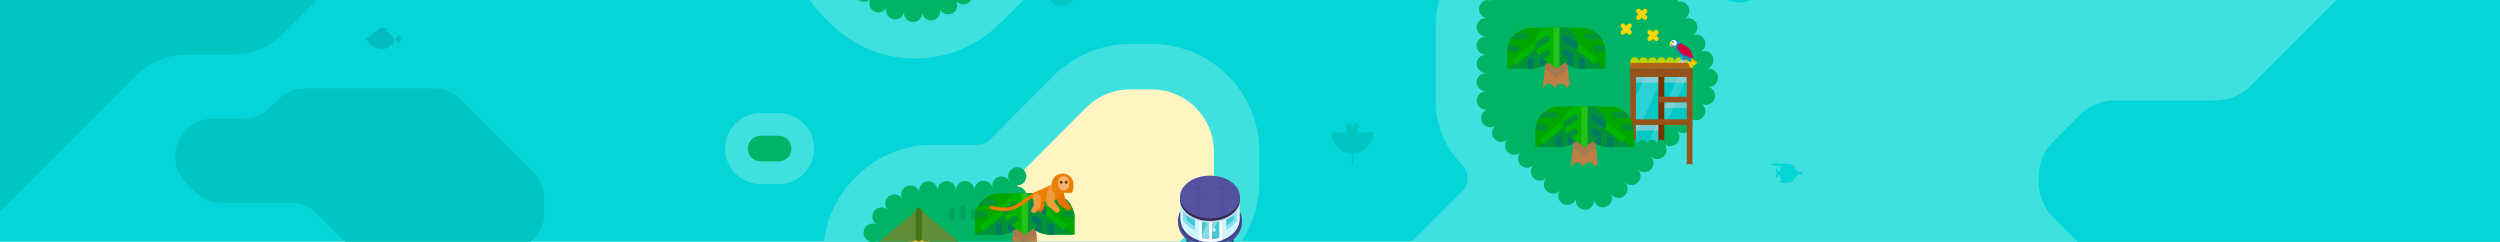 <?xml version="1.0" encoding="utf-8"?>
<!-- Generator: Adobe Illustrator 27.7.0, SVG Export Plug-In . SVG Version: 6.00 Build 0)  -->
<svg version="1.1" xmlns="http://www.w3.org/2000/svg" xmlns:xlink="http://www.w3.org/1999/xlink" x="0px" y="0px" width="1500px"
	 height="145px" viewBox="0 0 1500 145" style="enable-background:new 0 0 1500 145;" xml:space="preserve">
<g id="background">
	<rect x="-80.448" y="-3171.348" style="fill:#04D5D8;" width="1640.647" height="4034.435"/>
	<path style="fill:#3EE1DE;" d="M1587.821-136.861h-354.039c-28.645,0-56.114,11.373-76.373,31.623
		c-40.171,40.155-87.422,87.383-101.797,101.742c-8.341,8.332-22.399,5.974-27.574-4.619l-0.147-0.3
		c-9.094-18.62-28.005-30.43-48.728-30.43h-63.402c-14.499,0-28.138,5.644-38.406,15.895
		c-10.271,10.257-15.927,23.889-15.927,38.387v45.11c0,14.072,5.464,27.595,15.24,37.717l0.745,0.771
		c4.257,4.408,4.194,11.558-0.141,15.889l-61.406,61.355c-19.16,19.144-29.925,45.117-29.925,72.202v13.449
		c0,27.07,10.753,53.03,29.894,72.171l47.302,47.302c3.329,3.329,2.977,8.857-0.794,11.677c-2.737,2.046-5.346,4.3-7.807,6.758
		l-34.281,34.254c-0.787,0.786-1.546,1.59-2.279,2.409c-3.438,3.845-9.583,3.298-12.367-1.045c-1.811-2.825-3.939-5.475-6.369-7.907
		l-71.91-71.909c-8.867-8.87-20.659-13.755-33.204-13.755h-14.258l-2.01-2.011c-8.8-8.805-20.738-13.752-33.187-13.752H534.364
		c-12.331,0-23.981,4.745-32.803,13.359l-43.763,42.735c-8.992,8.781-14.15,21.025-14.15,33.593v31.879
		c0,12.453,4.947,24.397,13.753,33.202l41.563,41.562c8.805,8.804,20.746,13.751,33.198,13.751h53.144
		c12.542,0,24.333-4.884,33.201-13.751l6.638-6.639c2.313,5.218,5.594,10.017,9.751,14.175l24.334,24.334
		c8.869,8.867,20.659,13.751,33.201,13.751h32.001c12.542,0,24.333-4.884,33.201-13.751l41.608-41.609
		c0.866-0.866,1.693-1.76,2.482-2.68c3.284-3.833,9.283-3.717,12.217,0.39c1.93,2.701,4.115,5.274,6.556,7.687
		c6.829,6.748,16.077,10.487,25.678,10.487h5.739c6.285,11.166,18.26,18.725,31.969,18.725h24.582
		c19.259,0,37.364-7.494,50.981-21.099l0.821-0.819c13.617-13.607,21.117-31.698,21.117-50.94v-1.345
		c0-4.292,3.479-7.771,7.771-7.771h0.206h36.408c27.069,0,53.03,10.753,72.171,29.894l17.977,17.977
		c7.102,7.102,6.906,18.544-0.217,25.625c-0.045,0.045-0.09,0.09-0.135,0.135l-4.751,4.751
		c-23.714,23.715-23.958,62.763-0.543,86.774l35.972,36.886c11.55,11.843,27.663,18.636,44.208,18.637h29.159
		c16.494,0,32-6.424,43.663-18.086l36.456-36.456c7.903-7.903,13.392-17.573,16.111-28.118c2.05-7.953,9.375-13.41,17.588-13.41
		h241.322C1574.746,589.956,1606.532-136.861,1587.821-136.861z"/>
	<path style="fill:#04D5D8;" d="M1570.565-12.321h-143.769c-8.037,0-15.744,3.193-21.427,8.875l-54.842,54.842
		c-5.683,5.683-13.39,8.875-21.427,8.875h-59.987c-8.037,0-15.744,3.193-21.427,8.875l-15.658,15.658
		c-5.683,5.683-8.875,13.39-8.875,21.427v2.855c0,8.037,3.193,15.744,8.875,21.427l49.309,49.309
		c5.683,5.683,8.875,13.39,8.875,21.427v46.372c0,8.037,3.193,15.744,8.875,21.427l23.843,23.843
		c5.683,5.683,8.875,13.39,8.875,21.427v0c0,8.037-3.193,15.744-8.875,21.427l-56.164,56.164c-5.683,5.683-8.875,13.39-8.875,21.427
		v15.217c0,8.037,3.193,15.744,8.875,21.427l11.242,11.242c5.683,5.683,13.39,8.875,21.427,8.875h97.044
		c8.037,0,15.744-3.193,21.427-8.875l116.536-116.536c4.311-4.311,7.221-9.822,8.351-15.813l57.548-305.279
		C1603.86,4.938,1589.55-12.321,1570.565-12.321z"/>
	<path style="fill:#00C5C1;" d="M-23.244-119.578H82.93c11.349,0,22.233,4.508,30.258,12.533l1.478,1.478
		c8.025,8.025,18.909,12.533,30.258,12.533h8.787c11.349,0,22.233,4.508,30.258,12.533l12.942,12.942
		c8.025,8.025,12.533,18.909,12.533,30.258v0c0,11.349-4.508,22.233-12.533,30.258l-27.377,27.377
		c-8.025,8.025-18.909,12.533-30.258,12.533h-27.413c-11.349,0-22.233,4.508-30.258,12.533L-23.244,150.254V-119.578z"/>
	<path style="fill:#00C5C1;" d="M111.84,109.894l5.086,5.086c4.252,4.252,10.019,6.641,16.033,6.641h41.256
		c6.013,0,11.781,2.389,16.033,6.641l19.867,19.867c4.252,4.252,10.019,6.641,16.033,6.641h73.172
		c6.013,0,11.781-2.389,16.033-6.641l4.555-4.555c4.252-4.252,6.641-10.019,6.641-16.033v-8.403c0-6.013-2.389-11.781-6.641-16.033
		l-43.419-43.419c-4.252-4.252-10.019-6.641-16.033-6.641h-77.447c-6.013,0-11.781,2.389-16.033,6.641l-4.86,4.86
		c-4.252,4.252-10.019,6.641-16.033,6.641h-18.209c-5.514,0-10.839,2.009-14.979,5.652l0,0
		C103.066,85.488,102.583,100.638,111.84,109.894z"/>
</g>
<g id="Details">
	<g>
		<path style="fill-rule:evenodd;clip-rule:evenodd;fill:#00B465;" d="M1022.631,36.085c5.054,10.365,2.969,22.792-5.195,30.945
			c-12.605,12.594-31.464,31.435-45.556,45.532c-10.575,10.554-27.687,10.554-38.262,0c-11.542-11.533-25.634-25.615-34.25-34.228
			c-5.075-5.066-7.931-11.941-7.931-19.108c0-11.5,0-29.839,0-45.152c0-7.167,2.856-14.04,7.931-19.108
			c5.075-5.066,11.944-7.915,19.12-7.915c19.898,0,46.335,0,63.33,0c10.339,0,19.78,5.896,24.312,15.188
			C1011.039,12.324,1017.507,25.59,1022.631,36.085z"/>
		
			<path style="fill:none;stroke:#00B465;stroke-width:10.904;stroke-linecap:round;stroke-linejoin:round;stroke-dasharray:0,10.995;" d="
			M1022.631,36.085c5.054,10.365,2.969,22.792-5.195,30.945c-12.605,12.594-31.464,31.436-45.556,45.532
			c-10.575,10.554-27.687,10.554-38.262,0c-11.542-11.533-25.634-25.615-34.25-34.228c-5.075-5.066-7.931-11.941-7.931-19.108
			c0-11.5,0-29.839,0-45.152c0-7.167,2.856-14.04,7.931-19.108c5.075-5.066,11.944-7.915,19.12-7.915c19.898,0,46.335,0,63.33,0
			c10.339,0,19.78,5.896,24.312,15.188C1011.039,12.324,1017.507,25.59,1022.631,36.085z"/>
	</g>
	<g>
		<path style="fill-rule:evenodd;clip-rule:evenodd;fill:#FFD700;" d="M988.009,9.584l-0.989-0.988l0.989-0.988
			c0.546-0.545,0.546-1.431,0-1.975c-0.546-0.545-1.431-0.545-1.977,0l-0.989,0.988l-0.989-0.988c-0.545-0.545-1.431-0.545-1.977,0
			c-0.546,0.544-0.546,1.43,0,1.975l0.989,0.988l-0.989,0.988c-0.546,0.545-0.546,1.431,0,1.976c0.546,0.544,1.432,0.544,1.977,0
			l0.989-0.988l0.989,0.988c0.546,0.544,1.431,0.544,1.977,0C988.555,11.015,988.555,10.129,988.009,9.584z"/>
		<path style="fill-rule:evenodd;clip-rule:evenodd;fill:#FFD700;" d="M978.696,14.49c-0.546-0.545-1.431-0.545-1.977,0
			l-0.989,0.988l-0.989-0.988c-0.545-0.545-1.431-0.545-1.977,0c-0.546,0.544-0.546,1.43,0,1.975l0.988,0.988l-0.988,0.988
			c-0.546,0.545-0.546,1.431,0,1.976c0.546,0.544,1.432,0.544,1.977,0l0.989-0.988l0.989,0.988c0.546,0.544,1.431,0.544,1.977,0
			c0.546-0.545,0.546-1.431,0-1.976l-0.988-0.988l0.988-0.988C979.241,15.92,979.241,15.034,978.696,14.49z"/>
		<path style="fill-rule:evenodd;clip-rule:evenodd;fill:#FFD700;" d="M993.771,21.274l0.988-0.988c0.546-0.545,0.546-1.431,0-1.975
			c-0.546-0.545-1.431-0.545-1.977,0l-0.989,0.988l-0.989-0.988c-0.545-0.545-1.431-0.545-1.977,0c-0.546,0.544-0.546,1.43,0,1.975
			l0.988,0.988l-0.988,0.988c-0.546,0.545-0.546,1.431,0,1.976c0.546,0.544,1.432,0.544,1.977,0l0.989-0.988l0.989,0.988
			c0.545,0.544,1.431,0.544,1.977,0c0.546-0.545,0.546-1.431,0-1.976L993.771,21.274z"/>
	</g>
	<g>
		<path style="fill-rule:evenodd;clip-rule:evenodd;fill:#3EE1DE;" d="M549.06,35.08c-19.258,0-37.363-7.492-50.98-21.097
			l-3.766-3.761c-13.619-13.61-21.117-31.7-21.117-50.94v-19.927c0-19.241,7.5-37.333,21.117-50.94l0.821-0.819
			c13.617-13.606,31.723-21.099,50.982-21.099h24.582c13.709,0,25.684,7.559,31.969,18.725h5.739
			c9.791,0,18.995,3.809,25.918,10.725c23.116,23.1,23.116,60.682,0,83.78l-34.282,34.254
			C586.426,27.588,568.319,35.08,549.06,35.08z"/>
		<g>
			<path style="fill-rule:evenodd;clip-rule:evenodd;fill:#00B465;" d="M514.426-93.127l-0.819,0.819
				c-8.405,8.398-13.127,19.787-13.127,31.664v19.927c0,11.876,4.722,23.266,13.127,31.664l3.764,3.761
				c8.405,8.398,19.804,13.115,31.69,13.115l0,0c11.886,0,23.286-4.718,31.69-13.115l34.282-34.253c12.5-12.49,12.5-32.74,0-45.229
				l0,0c-1.757-1.756-4.141-2.742-6.626-2.742h-18.969c-5.175,0-9.37-4.192-9.37-9.362v0c0-5.171-4.195-9.362-9.37-9.362h-24.582
				C534.23-106.242,522.831-101.525,514.426-93.127z"/>
			
				<path style="fill:none;stroke:#00B465;stroke-width:10.904;stroke-linecap:round;stroke-linejoin:round;stroke-dasharray:0,10.894;" d="
				M514.426-93.127l-0.819,0.819c-8.405,8.398-13.127,19.787-13.127,31.664v19.927c0,11.876,4.722,23.266,13.127,31.664l3.764,3.76
				c8.405,8.398,19.804,13.115,31.69,13.115l0,0c11.886,0,23.286-4.718,31.69-13.115l34.282-34.253c12.5-12.49,12.5-32.74,0-45.229
				c-1.757-1.756-4.141-2.742-6.626-2.742h-18.969c-5.175,0-9.37-4.191-9.37-9.362s-4.195-9.362-9.37-9.362h-24.582
				C534.23-106.242,522.831-101.525,514.426-93.127z"/>
		</g>
	</g>
	<g>
		<path style="fill-rule:evenodd;clip-rule:evenodd;fill:#3EE1DE;" d="M456.396,110.463c-11.768,0-21.342-9.566-21.342-21.326
			c0-11.758,9.574-21.324,21.342-21.324h10.746c11.77,0,21.344,9.566,21.344,21.324c0,11.76-9.574,21.326-21.344,21.326H456.396z"/>
		<path style="fill-rule:evenodd;clip-rule:evenodd;fill:#00B465;" d="M467.149,96.833H456.39c-4.233,0-7.696-3.463-7.696-7.696v0
			c0-4.233,3.463-7.696,7.696-7.696h10.759c4.233,0,7.696,3.463,7.696,7.696v0C474.845,93.37,471.382,96.833,467.149,96.833z"/>
	</g>
	<g>
		<path style="fill:#3EE1DE;" d="M571.023,243.393c-17.253,0-33.474-6.712-45.673-18.902l-12.5-12.488
			c-12.2-12.19-18.918-28.397-18.918-45.636v-13.851c0-17.238,6.718-33.446,18.918-45.634l1.152-1.151
			c12.2-12.19,28.422-18.903,45.674-18.903h27.139c2.688,0,5.214-1.049,7.11-2.952l38.317-38.473
			c12.037-12.084,28.725-19.015,45.786-19.015h12.999c35.616,0,64.593,28.953,64.593,64.539v18.25
			c0,17.238-6.719,33.446-18.919,45.636l-69.737,69.678c-12.204,12.191-28.424,18.903-45.676,18.903H571.023z"/>
		<path style="fill:#FFF5C3;" d="M691.027,53.647h-12.998c-9.927,0-19.445,3.953-26.447,10.983l-38.319,38.474
			c-0.931,0.935-1.91,1.811-2.925,2.635v34.898l29.645,29.62h42.676l8.003-7.996l26.748-26.725
			c6.997-6.991,10.928-16.473,10.928-26.361V90.927C728.338,70.338,711.633,53.647,691.027,53.647z"/>
		<g>
			<path style="fill:#00B465;" d="M610.337,140.638V105.74c-6.619,5.372-14.915,8.348-23.522,8.348h-27.139
				c-9.896,0-19.386,3.928-26.383,10.919l-1.151,1.15c-6.997,6.991-10.928,16.473-10.928,26.361v13.85
				c0,9.887,3.931,19.369,10.928,26.361l12.498,12.487c6.997,6.991,16.487,10.919,26.383,10.919h50.266
				c9.896,0,19.386-3.928,26.383-10.919l34.986-34.957h-42.676L610.337,140.638z"/>
			<g>
				
					<line style="fill:none;stroke:#00B465;stroke-width:10.904;stroke-linecap:round;stroke-linejoin:round;" x1="610.337" y1="140.638" x2="610.337" y2="140.638"/>
				
					<line style="fill:none;stroke:#00B465;stroke-width:10.904;stroke-linecap:round;stroke-linejoin:round;stroke-dasharray:0,11.633;" x1="610.337" y1="129.005" x2="610.337" y2="111.556"/>
				
					<line style="fill:none;stroke:#00B465;stroke-width:10.904;stroke-linecap:round;stroke-linejoin:round;" x1="610.337" y1="105.74" x2="610.337" y2="105.74"/>
				
					<path style="fill:none;stroke:#00B465;stroke-width:10.904;stroke-linecap:round;stroke-linejoin:round;stroke-dasharray:0,11.062;" d="
					M600.847,111.348c-4.414,1.792-9.173,2.74-14.031,2.74h-27.139c-9.896,0-19.386,3.928-26.383,10.919l-1.151,1.15
					c-6.997,6.991-10.928,16.474-10.928,26.361v13.85c0,9.887,3.931,19.369,10.928,26.361l12.498,12.487
					c6.997,6.991,16.487,10.919,26.383,10.919h50.266c9.896,0,19.386-3.927,26.383-10.919l31.073-31.047"/>
				
					<polyline style="fill:none;stroke:#00B465;stroke-width:10.904;stroke-linecap:round;stroke-linejoin:round;stroke-dasharray:0,10.573;" points="
					672.085,170.258 639.982,170.258 614.077,144.375 				"/>
			</g>
		</g>
		<g>
			<path style="opacity:0.5;fill:#009352;" d="M577.654,131.925c-0.925,0-1.674-0.748-1.674-1.673v-5.237
				c0-0.925,0.75-1.673,1.674-1.673c0.925,0,1.674,0.748,1.674,1.673v5.237C579.328,131.176,578.578,131.925,577.654,131.925z"/>
			<path style="opacity:0.5;fill:#009352;" d="M584.352,131.925c-0.925,0-1.674-0.748-1.674-1.673v-3.493
				c0-0.925,0.75-1.673,1.674-1.673s1.674,0.748,1.674,1.673v3.493C586.026,131.176,585.277,131.925,584.352,131.925z"/>
			<path style="opacity:0.5;fill:#009352;" d="M570.955,131.925c-0.925,0-1.674-0.748-1.674-1.673v-3.493
				c0-0.925,0.75-1.673,1.674-1.673s1.674,0.748,1.674,1.673v3.493C572.629,131.176,571.88,131.925,570.955,131.925z"/>
		</g>
		<g>
			<g>
				<g>
					<rect x="711.886" y="138.544" style="fill-rule:evenodd;clip-rule:evenodd;fill:#2E2F5F;" width="2.338" height="11.339"/>
					<rect x="737.811" y="138.544" style="fill-rule:evenodd;clip-rule:evenodd;fill:#2E2F5F;" width="2.338" height="11.339"/>
				</g>
				<g>
					<path style="fill-rule:evenodd;clip-rule:evenodd;fill:#5652A2;" d="M726.017,118.896c-10.569,0-19.137,6.599-19.137,14.739
						c0,8.14,8.568,14.739,19.137,14.739c10.569,0,19.137-6.599,19.137-14.739C745.154,125.494,736.586,118.896,726.017,118.896z"/>
					<g>
						<defs>
							<path id="SVGID_00000096757499639250391490000009237371010355259836_" d="M726.017,117.398
								c-10.569,0-19.137,6.599-19.137,14.739c0,8.14,8.568,14.739,19.137,14.739c10.569,0,19.137-6.599,19.137-14.739
								C745.154,123.997,736.586,117.398,726.017,117.398z"/>
						</defs>
						<clipPath id="SVGID_00000098179232773590085420000012484244454810463403_">
							<use xlink:href="#SVGID_00000096757499639250391490000009237371010355259836_"  style="overflow:visible;"/>
						</clipPath>
						
							<rect x="704.701" y="124.308" style="clip-path:url(#SVGID_00000098179232773590085420000012484244454810463403_);fill-rule:evenodd;clip-rule:evenodd;fill:#424186;" width="42.633" height="24.197"/>
						<g style="clip-path:url(#SVGID_00000098179232773590085420000012484244454810463403_);">
							
								<line style="opacity:0.188;fill:none;stroke:#4A4890;stroke-width:1.748;stroke-linejoin:round;stroke-miterlimit:1.5;" x1="704.701" y1="128.201" x2="747.334" y2="128.201"/>
							
								<line style="opacity:0.188;fill:none;stroke:#4A4890;stroke-width:1.748;stroke-linejoin:round;stroke-miterlimit:1.5;" x1="704.701" y1="132.303" x2="747.334" y2="132.303"/>
							
								<line style="opacity:0.188;fill:none;stroke:#4A4890;stroke-width:1.748;stroke-linejoin:round;stroke-miterlimit:1.5;" x1="704.701" y1="136.407" x2="747.334" y2="136.407"/>
							
								<line style="opacity:0.188;fill:none;stroke:#4A4890;stroke-width:1.748;stroke-linejoin:round;stroke-miterlimit:1.5;" x1="704.701" y1="140.51" x2="747.334" y2="140.51"/>
							
								<line style="opacity:0.188;fill:none;stroke:#4A4890;stroke-width:1.748;stroke-linejoin:round;stroke-miterlimit:1.5;" x1="704.701" y1="144.612" x2="747.334" y2="144.612"/>
						</g>
					</g>
					<path style="fill-rule:evenodd;clip-rule:evenodd;fill:#D2F4FD;" d="M726.017,117.862c-9.804,0-17.751,6.121-17.751,13.672
						c0,7.551,7.948,13.672,17.751,13.672c9.804,0,17.751-6.121,17.751-13.672C743.768,123.983,735.821,117.862,726.017,117.862z"/>
					<path style="fill-rule:evenodd;clip-rule:evenodd;fill:#87DFEE;" d="M708.267,126.816c0,7.31,7.947,13.237,17.751,13.237
						c9.804,0,17.751-5.926,17.751-13.236c0-7.31-7.947-13.237-17.751-13.237C716.214,113.58,708.267,119.506,708.267,126.816z"/>
					<path style="opacity:0.5;fill-rule:evenodd;clip-rule:evenodd;fill:#00B4BB;" d="M710.063,127.004
						c0,5.795,7.143,10.492,15.955,10.492c8.812,0,15.955-4.698,15.955-10.492c0-5.795-7.143-10.492-15.955-10.492
						C717.206,116.512,710.063,121.209,710.063,127.004z"/>
					<g>
						<defs>
							
								<rect id="SVGID_00000130637914127701063070000014420566773146513046_" x="719.458" y="130.304" width="13.82" height="14.903"/>
						</defs>
						<clipPath id="SVGID_00000076575565235323814600000002178247805244959926_">
							<use xlink:href="#SVGID_00000130637914127701063070000014420566773146513046_"  style="overflow:visible;"/>
						</clipPath>
						
							<path style="clip-path:url(#SVGID_00000076575565235323814600000002178247805244959926_);fill-rule:evenodd;clip-rule:evenodd;fill:#87DFEE;" d="
							M708.266,131.616c0,7.506,7.947,13.59,17.751,13.59c9.804,0,17.751-6.084,17.751-13.59c0-7.506-7.948-13.59-17.751-13.59
							C716.214,118.026,708.266,124.111,708.266,131.616z"/>
					</g>
					<path style="opacity:0.5;fill-rule:evenodd;clip-rule:evenodd;fill:#00B4BB;" d="M720.437,124.448v19.765
						c0,0,2.655-1.384,5.931-1.384h0c3.275,0,5.931,1.384,5.931,1.384v-19.765H720.437z"/>
					<path style="opacity:0.5;fill-rule:evenodd;clip-rule:evenodd;fill:#807DB9;" d="M719.458,144.242l0.979-0.531
						c0,0,2.655-1.384,5.931-1.384h0c3.275,0,5.931,1.384,5.931,1.384l0.979,0.309l-3.197,0.192l-7.935,0.312L719.458,144.242z"/>
					<g>
						<polygon style="fill-rule:evenodd;clip-rule:evenodd;fill:#87DFEE;" points="711.886,133.287 709.354,130.195 
							709.354,120.721 711.886,120.721 						"/>
						<polygon style="fill-rule:evenodd;clip-rule:evenodd;fill:#87DFEE;" points="742.681,130.195 740.149,133.287 
							740.149,120.721 742.681,120.721 						"/>
					</g>
					<g>
						<polygon style="fill-rule:evenodd;clip-rule:evenodd;fill:#D2F4FD;" points="709.773,132.608 708.266,131.358 
							708.266,116.935 709.773,116.935 						"/>
						<polygon style="fill-rule:evenodd;clip-rule:evenodd;fill:#D2F4FD;" points="743.768,131.358 742.261,132.608 
							742.261,116.935 743.768,116.935 						"/>
					</g>
					<g>
						<rect x="718.474" y="131.797" style="fill-rule:evenodd;clip-rule:evenodd;fill:#87DFEE;" width="1.376" height="7.92"/>
						<rect x="732.91" y="131.797" style="fill-rule:evenodd;clip-rule:evenodd;fill:#87DFEE;" width="1.376" height="7.92"/>
					</g>
					<rect x="717.019" y="129.867" style="fill-rule:evenodd;clip-rule:evenodd;fill:#D2F4FD;" width="2.552" height="10.661"/>
					<rect x="733.189" y="129.867" style="fill-rule:evenodd;clip-rule:evenodd;fill:#D2F4FD;" width="2.552" height="10.661"/>
					<g>
						<g>
							<path style="fill:#FFFFFF;" d="M731.607,122.909v19.884c-1.141,0.315-3.074,0.738-5.239,0.738
								c-2.29,0-4.133-0.304-5.239-0.547v-20.075H731.607 M733.282,121.234h-13.829v23.043c0,0,2.763,0.929,6.914,0.929
								c3.819,0,6.914-1.185,6.914-1.185V121.234L733.282,121.234z"/>
						</g>
						<g>
							
								<line style="fill:none;stroke:#FFFFFF;stroke-width:1.675;stroke-miterlimit:10;" x1="726.368" y1="144.786" x2="726.368" y2="129.826"/>
						</g>
						<g style="opacity:0.35;">
							<defs>
								<polygon id="SVGID_00000170261677097210600340000006914207075344637367_" style="opacity:0.35;" points="719.453,121.234 
									719.453,144.278 733.282,144.021 733.282,121.234 								"/>
							</defs>
							<clipPath id="SVGID_00000063606460417601232650000001168431714434952859_">
								<use xlink:href="#SVGID_00000170261677097210600340000006914207075344637367_"  style="overflow:visible;"/>
							</clipPath>
							
								<polygon style="clip-path:url(#SVGID_00000063606460417601232650000001168431714434952859_);fill-rule:evenodd;clip-rule:evenodd;fill:#FFFFFF;" points="
								724.888,145.175 719.458,145.175 727.501,126.512 732.932,126.512 							"/>
						</g>
						<path style="fill-rule:evenodd;clip-rule:evenodd;fill:none;stroke:#FFFFFF;stroke-width:0.838;stroke-miterlimit:10;" d="
							M728.616,138.503L728.616,138.503c-0.133,0-0.242-0.109-0.242-0.241v-0.701c0-0.133,0.109-0.241,0.241-0.241h0
							c0.133,0,0.241,0.109,0.241,0.241v0.701C728.858,138.394,728.749,138.503,728.616,138.503z"/>
					</g>
					<path style="fill-rule:evenodd;clip-rule:evenodd;fill:#C8DEEF;" d="M726.017,110.255c-9.804,0-17.751,5.234-17.751,11.69
						c0,6.456,7.948,11.69,17.751,11.69c9.804,0,17.751-5.234,17.751-11.69C743.768,115.489,735.821,110.255,726.017,110.255z"/>
					<g>
						<path style="fill-rule:evenodd;clip-rule:evenodd;fill:#322D4F;" d="M726.017,106.946c-9.941,0-18,5.74-18,12.821
							c0,7.081,8.059,12.821,17.999,12.821c9.941,0,18-5.74,18-12.821C744.017,112.686,735.958,106.946,726.017,106.946z"/>
						<path style="fill-rule:evenodd;clip-rule:evenodd;fill:#5652A2;" d="M726.017,105.384c-9.941,0-18,5.74-18,12.821
							c0,7.081,8.059,12.821,17.999,12.821c9.941,0,18-5.74,18-12.821C744.017,111.124,735.958,105.384,726.017,105.384z"/>
						<g>
							<defs>
								<path id="SVGID_00000077288492112923072930000009950883638620247445_" d="M726.017,105.384c-9.941,0-18,5.74-18,12.821
									c0,7.081,8.059,12.821,17.999,12.821c9.941,0,18-5.74,18-12.821C744.017,111.124,735.958,105.384,726.017,105.384z"/>
							</defs>
							<clipPath id="SVGID_00000003802926616288262990000013723505469573606846_">
								<use xlink:href="#SVGID_00000077288492112923072930000009950883638620247445_"  style="overflow:visible;"/>
							</clipPath>
							<g style="clip-path:url(#SVGID_00000003802926616288262990000013723505469573606846_);">
								
									<line style="opacity:0.188;fill:none;stroke:#4A4890;stroke-width:3.495;stroke-linecap:round;stroke-linejoin:round;stroke-miterlimit:1.5;" x1="733.31" y1="96.331" x2="733.31" y2="140.878"/>
								
									<line style="opacity:0.188;fill:none;stroke:#4A4890;stroke-width:3.495;stroke-linecap:round;stroke-linejoin:round;stroke-miterlimit:1.5;" x1="718.725" y1="96.331" x2="718.725" y2="140.878"/>
							</g>
							<g style="clip-path:url(#SVGID_00000003802926616288262990000013723505469573606846_);">
								
									<line style="opacity:0.188;fill:none;stroke:#4A4890;stroke-width:1.748;stroke-linecap:round;stroke-linejoin:round;stroke-miterlimit:1.5;" x1="704.981" y1="118.23" x2="747.615" y2="118.23"/>
								
									<line style="opacity:0.188;fill:none;stroke:#4A4890;stroke-width:1.748;stroke-linecap:round;stroke-linejoin:round;stroke-miterlimit:1.5;" x1="704.981" y1="112.955" x2="747.615" y2="112.955"/>
								
									<line style="opacity:0.188;fill:none;stroke:#4A4890;stroke-width:1.748;stroke-linecap:round;stroke-linejoin:round;stroke-miterlimit:1.5;" x1="704.981" y1="107.68" x2="747.615" y2="107.68"/>
								
									<line style="opacity:0.188;fill:none;stroke:#4A4890;stroke-width:1.748;stroke-linecap:round;stroke-linejoin:round;stroke-miterlimit:1.5;" x1="704.981" y1="124.092" x2="747.615" y2="124.092"/>
								<polygon style="opacity:0.148;fill-rule:evenodd;clip-rule:evenodd;fill:#5652A2;" points="746.675,109.439 
									704.42,129.529 744.484,134.566 								"/>
							</g>
						</g>
					</g>
				</g>
			</g>
		</g>
		<g>
			<g>
				<path style="fill:#BD7F46;" d="M620.306,126.734h-10.98l-2.976,27.152c-0.165,1.505,1.015,2.819,2.53,2.819h11.926
					c1.517,0,2.697-1.318,2.529-2.824L620.306,126.734z"/>
				<g>
					<defs>
						<path id="SVGID_00000008119670618692607830000016038442225213940403_" d="M620.306,126.734h-10.98l-2.976,27.152
							c-0.165,1.505,1.015,2.819,2.53,2.819h11.926c1.517,0,2.697-1.318,2.529-2.824L620.306,126.734z"/>
					</defs>
					<clipPath id="SVGID_00000008829919971242427150000009160314544326400163_">
						<use xlink:href="#SVGID_00000008119670618692607830000016038442225213940403_"  style="overflow:visible;"/>
					</clipPath>
					
						<path style="opacity:0.25;clip-path:url(#SVGID_00000008829919971242427150000009160314544326400163_);fill-rule:evenodd;clip-rule:evenodd;fill:#6A6862;" d="
						M614.851,146.362l-8.976-6.536c-4.958-3.61-5.518-10.79-1.18-15.124l3.14-3.137l14.033,0l3.14,3.137
						c4.338,4.334,3.778,11.515-1.18,15.124L614.851,146.362z"/>
				</g>
			</g>
			<g>
				<path style="fill-rule:evenodd;clip-rule:evenodd;fill:#00A600;" d="M614.843,125.871c0,3.958,1.573,7.756,4.376,10.555
					c2.802,2.8,6.603,4.372,10.566,4.372c7.505,0,15.028,0,15.028,0s0-4.619,0-9.868c0-3.96-1.573-7.757-4.375-10.557
					c-2.802-2.798-6.603-4.372-10.566-4.372c-7.505,0-15.028,0-15.028,0S614.843,120.62,614.843,125.871z"/>
				<g>
					<defs>
						<path id="SVGID_00000086660839431319602010000008180937425120896678_" d="M614.843,125.871c0,3.958,1.573,7.756,4.376,10.555
							c2.802,2.8,6.603,4.372,10.566,4.372c7.505,0,15.028,0,15.028,0s0-4.619,0-9.868c0-3.96-1.573-7.757-4.375-10.557
							c-2.802-2.798-6.603-4.372-10.566-4.372c-7.505,0-15.028,0-15.028,0S614.843,120.62,614.843,125.871z"/>
					</defs>
					<clipPath id="SVGID_00000160164554375084650300000010445199297705694884_">
						<use xlink:href="#SVGID_00000086660839431319602010000008180937425120896678_"  style="overflow:visible;"/>
					</clipPath>
					
						<polygon style="clip-path:url(#SVGID_00000160164554375084650300000010445199297705694884_);fill-rule:evenodd;clip-rule:evenodd;fill:#009238;" points="
						614.843,116.001 648.287,144.586 614.843,144.586 					"/>
					
						<rect x="627.956" y="108.886" transform="matrix(0.632 -0.774 0.774 0.632 132.119 534.929)" style="clip-path:url(#SVGID_00000160164554375084650300000010445199297705694884_);fill-rule:evenodd;clip-rule:evenodd;fill:#00B500;" width="3.744" height="38.673"/>
					
						<path style="clip-path:url(#SVGID_00000160164554375084650300000010445199297705694884_);fill-rule:evenodd;clip-rule:evenodd;fill:#007B62;" d="
						M632.325,142.416h-3.746c0,0,0-3.885,0-6.296c0-1.033,0.839-1.872,1.873-1.872s1.873,0.838,1.873,1.872
						C632.325,138.53,632.325,142.416,632.325,142.416z"/>
					
						<path style="clip-path:url(#SVGID_00000160164554375084650300000010445199297705694884_);fill-rule:evenodd;clip-rule:evenodd;fill:#007B62;" d="
						M624.832,142.693h-3.746c0,0,0-8.547,0-12.423c0-1.033,0.837-1.87,1.871-1.87c0.002,0,0.002,0,0.004,0
						c1.034,0,1.871,0.837,1.871,1.87C624.832,134.145,624.832,142.693,624.832,142.693z"/>
					
						<path style="clip-path:url(#SVGID_00000160164554375084650300000010445199297705694884_);fill-rule:evenodd;clip-rule:evenodd;fill:#009238;" d="
						M644.812,130.307v-3.545c0,0-3.503,0-5.719,0c-0.47,0-0.922,0.187-1.255,0.52c-0.331,0.331-0.519,0.782-0.519,1.252l0,0
						c0,0.472,0.187,0.921,0.519,1.254c0.333,0.333,0.785,0.518,1.255,0.518C641.309,130.307,644.812,130.307,644.812,130.307z"/>
					
						<path style="clip-path:url(#SVGID_00000160164554375084650300000010445199297705694884_);fill-rule:evenodd;clip-rule:evenodd;fill:#009238;" d="
						M644.812,123.019v-3.743c0,0-7.618,0-11.24,0c-1.034,0-1.871,0.837-1.871,1.87c0,0.002,0,0.004,0,0.004
						c0,1.033,0.837,1.87,1.871,1.87C637.194,123.019,644.812,123.019,644.812,123.019z"/>
				</g>
			</g>
			<g>
				<path style="fill-rule:evenodd;clip-rule:evenodd;fill:#00A600;" d="M614.843,125.871c0,3.958-1.573,7.756-4.376,10.555
					c-2.802,2.8-6.603,4.372-10.566,4.372c-7.505,0-15.028,0-15.028,0s0-4.619,0-9.868c0-3.96,1.573-7.757,4.376-10.557
					c2.802-2.798,6.603-4.372,10.566-4.372c7.505,0,15.028,0,15.028,0S614.843,120.62,614.843,125.871z"/>
				<g>
					<defs>
						<path id="SVGID_00000088116295822309378390000016705223214070001544_" d="M614.843,125.871c0,3.958-1.573,7.756-4.376,10.555
							c-2.802,2.8-6.603,4.372-10.566,4.372c-7.505,0-15.028,0-15.028,0s0-4.619,0-9.868c0-3.96,1.573-7.757,4.376-10.557
							c2.802-2.798,6.603-4.372,10.566-4.372c7.505,0,15.028,0,15.028,0S614.843,120.62,614.843,125.871z"/>
					</defs>
					<clipPath id="SVGID_00000049932299605917192780000015861098295821511862_">
						<use xlink:href="#SVGID_00000088116295822309378390000016705223214070001544_"  style="overflow:visible;"/>
					</clipPath>
					
						<polygon style="clip-path:url(#SVGID_00000049932299605917192780000015861098295821511862_);fill-rule:evenodd;clip-rule:evenodd;fill:#009238;" points="
						614.843,116.001 581.399,144.586 614.843,144.586 					"/>
					
						<rect x="580.521" y="126.351" transform="matrix(0.775 -0.632 0.632 0.775 53.958 407.978)" style="clip-path:url(#SVGID_00000049932299605917192780000015861098295821511862_);fill-rule:evenodd;clip-rule:evenodd;fill:#00B500;" width="38.673" height="3.744"/>
					
						<path style="clip-path:url(#SVGID_00000049932299605917192780000015861098295821511862_);fill-rule:evenodd;clip-rule:evenodd;fill:#007B62;" d="
						M597.36,142.416h3.746c0,0,0-3.885,0-6.296c0-1.033-0.839-1.872-1.873-1.872c-1.034,0-1.873,0.838-1.873,1.872
						C597.36,138.53,597.36,142.416,597.36,142.416z"/>
					
						<path style="clip-path:url(#SVGID_00000049932299605917192780000015861098295821511862_);fill-rule:evenodd;clip-rule:evenodd;fill:#007B62;" d="
						M604.853,142.693h3.746c0,0,0-8.545,0-12.421c0-0.496-0.197-0.971-0.549-1.323c-0.35-0.35-0.828-0.548-1.324-0.548
						c-0.496,0-0.974,0.198-1.324,0.548c-0.352,0.352-0.549,0.827-0.549,1.323C604.853,134.147,604.853,142.693,604.853,142.693z"/>
					
						<path style="clip-path:url(#SVGID_00000049932299605917192780000015861098295821511862_);fill-rule:evenodd;clip-rule:evenodd;fill:#009238;" d="
						M584.873,130.505v-3.743c0,0,3.402,0,5.621,0c0.496,0,0.972,0.197,1.322,0.548c0.352,0.35,0.549,0.825,0.549,1.321
						c0,0.002,0,0.004,0,0.004c0,0.496-0.197,0.971-0.549,1.323c-0.35,0.35-0.826,0.546-1.322,0.546
						C588.275,130.505,584.873,130.505,584.873,130.505z"/>
					
						<path style="clip-path:url(#SVGID_00000049932299605917192780000015861098295821511862_);fill-rule:evenodd;clip-rule:evenodd;fill:#009238;" d="
						M584.873,123.019v-3.743c0,0,7.616,0,11.239,0c0.496,0,0.974,0.198,1.324,0.548c0.352,0.352,0.549,0.827,0.549,1.323
						s-0.197,0.973-0.549,1.323c-0.35,0.352-0.828,0.548-1.324,0.548C592.489,123.019,584.873,123.019,584.873,123.019z"/>
				</g>
			</g>
			<g>
				<defs>
					<path id="SVGID_00000047040091779178081780000011296521838393845920_" d="M640.436,120.373
						c-2.802-2.798-6.602-4.372-10.565-4.372c-7.506,0-15.029,0-15.029,0s-7.522,0-15.027,0c-3.963,0-7.764,1.574-10.567,4.372
						c-2.801,2.8-4.375,6.597-4.375,10.557c0,5.25,0,9.869,0,9.869s7.523,0,15.029,0c3.963,0,7.763-1.572,10.565-4.372
						c2.802-2.8,4.375-6.597,4.375-10.555c0,3.958,1.574,7.755,4.375,10.555c2.802,2.8,6.603,4.372,10.567,4.372
						c7.506,0,15.027,0,15.027,0s0-4.619,0-9.869C644.812,126.97,643.239,123.173,640.436,120.373z"/>
				</defs>
				<clipPath id="SVGID_00000129895369130292686010000005952575374436973452_">
					<use xlink:href="#SVGID_00000047040091779178081780000011296521838393845920_"  style="overflow:visible;"/>
				</clipPath>
			</g>
			<g>
				<path style="fill-rule:evenodd;clip-rule:evenodd;fill:#00B500;" d="M614.851,140.799l-8.976-6.536
					c-4.958-3.61-5.518-10.79-1.18-15.124l3.14-3.137l14.033,0l3.14,3.137c4.338,4.334,3.778,11.515-1.18,15.124L614.851,140.799z"
					/>
				<g>
					<defs>
						<path id="SVGID_00000036244319493110000660000000437365304576807836_" d="M614.851,140.799l-8.976-6.536
							c-4.958-3.61-5.518-10.79-1.18-15.124l3.14-3.137l14.033,0l3.14,3.137c4.338,4.334,3.778,11.515-1.18,15.124L614.851,140.799z
							"/>
					</defs>
					<clipPath id="SVGID_00000148627141881424833460000015083897385749239218_">
						<use xlink:href="#SVGID_00000036244319493110000660000000437365304576807836_"  style="overflow:visible;"/>
					</clipPath>
					<g style="clip-path:url(#SVGID_00000148627141881424833460000015083897385749239218_);">
						<rect x="614.851" y="114.865" style="fill:#009238;" width="14.161" height="26.855"/>
					</g>
					<g style="clip-path:url(#SVGID_00000148627141881424833460000015083897385749239218_);">
						<rect x="612.97" y="113.298" style="fill:#26C21A;" width="3.746" height="32.643"/>
					</g>
					<g style="clip-path:url(#SVGID_00000148627141881424833460000015083897385749239218_);">
						<g>
							<path style="fill:#009238;" d="M601.561,129.675c-0.61,0-1.21-0.297-1.568-0.844c-0.568-0.865-0.327-2.025,0.539-2.592
								l7.614-4.991c0.866-0.57,2.027-0.324,2.593,0.537c0.568,0.865,0.327,2.025-0.539,2.592l-7.614,4.991
								C602.268,129.576,601.912,129.675,601.561,129.675z"/>
						</g>
						<g>
							<path style="fill:#007B62;" d="M628.123,129.675c-0.351,0-0.707-0.099-1.024-0.307l-7.612-4.991
								c-0.866-0.567-1.107-1.727-0.539-2.592c0.566-0.861,1.719-1.109,2.593-0.537l7.612,4.991
								c0.866,0.567,1.107,1.727,0.539,2.592C629.333,129.377,628.733,129.675,628.123,129.675z"/>
						</g>
						<g>
							<path style="fill:#009238;" d="M601.561,138.209c-0.61,0-1.21-0.297-1.568-0.844c-0.568-0.865-0.327-2.025,0.539-2.592
								l7.614-4.991c0.866-0.57,2.027-0.324,2.593,0.537c0.568,0.865,0.327,2.025-0.539,2.592l-7.614,4.991
								C602.268,138.11,601.912,138.209,601.561,138.209z"/>
						</g>
						<g>
							<path style="fill:#007B62;" d="M628.123,138.209c-0.351,0-0.707-0.099-1.024-0.307l-7.612-4.991
								c-0.866-0.567-1.107-1.727-0.539-2.592c0.566-0.861,1.719-1.109,2.593-0.537l7.612,4.991
								c0.866,0.567,1.107,1.727,0.539,2.592C629.333,137.911,628.733,138.209,628.123,138.209z"/>
						</g>
					</g>
				</g>
			</g>
			<path style="fill:#E87100;" d="M642.254,123.657l-2.958-3.806c-0.165-0.463-0.34-1.025-0.477-1.54
				c-0.164-0.614-0.3-1.233-0.408-1.847c-0.213-1.227-0.285-2.44-0.167-3.511l0.005-0.046v-0.001
				c0.148-1.344-0.823-2.553-2.168-2.701c-1.345-0.148-2.555,0.822-2.703,2.166c-0.191,1.739-0.062,3.368,0.203,4.921
				c0.136,0.776,0.304,1.537,0.505,2.287c0.209,0.766,0.415,1.45,0.727,2.279l0,0l0.237,0.471c0.081,0.158,0.2,0.3,0.356,0.409
				l4.646,3.235c0.565,0.393,1.344,0.395,1.917-0.049C642.674,125.377,642.802,124.362,642.254,123.657z"/>
			<path style="fill:#E87100;" d="M626.813,122.682L626.813,122.682c-0.185-1.241-0.592-2.242-1.038-3.178
				c-0.227-0.465-0.471-0.91-0.729-1.345c-0.27-0.446-0.507-0.83-0.862-1.312l-0.074-0.1c-0.094-0.125-0.201-0.244-0.322-0.353
				c-1.01-0.914-2.57-0.837-3.485,0.172c-0.915,1.009-0.838,2.568,0.172,3.482c0.216,0.196,0.513,0.519,0.755,0.797
				c0.251,0.29,0.492,0.588,0.712,0.888c0.394,0.536,0.716,1.089,0.911,1.558l-0.307,2.201c-0.093,0.67,0.258,1.35,0.906,1.644
				c0.789,0.358,1.719,0.009,2.077-0.78l1.243-2.738c0.076-0.169,0.11-0.364,0.086-0.562L626.813,122.682z"/>
			<path style="fill:#EB8000;" d="M628.005,112.147l-4.843,2.171l-2.104,0.943c-1.472,0.66-2.129,2.387-1.469,3.858l0.272,0.606
				c0.51,1.136,1.845,1.643,2.982,1.133v0c0.387-0.174,0.816-0.235,1.237-0.176l2.754,0.386c2.024,0.283,4.087-0.01,5.952-0.846v0
				c4.058-1.82,5.871-6.581,4.05-10.636v0c-0.289-0.644-1.046-0.931-1.69-0.642L628.005,112.147z"/>
			<path style="fill:#F09C3A;" d="M635.593,125.138l-2.927-4.243c-0.01-0.484-0.005-1.008,0.018-1.493
				c0.032-0.708,0.101-1.405,0.208-2.068c0.11-0.659,0.264-1.287,0.464-1.807c0.195-0.521,0.455-0.91,0.625-1.063l0.017-0.016
				c0.009-0.008,0.018-0.017,0.027-0.025c0.984-0.928,1.029-2.477,0.101-3.461c-0.929-0.984-2.48-1.029-3.464-0.101
				c-0.988,0.932-1.507,1.963-1.88,2.908c-0.364,0.955-0.575,1.871-0.726,2.767c-0.146,0.895-0.229,1.772-0.269,2.64
				c-0.037,0.886-0.044,1.69,0.01,2.65v0.001l0.067,0.468c0.056,0.382,0.247,0.746,0.568,1.012l4.798,3.985
				c0.542,0.45,1.339,0.507,1.948,0.088C635.914,126.875,636.099,125.871,635.593,125.138z"/>
			<path style="fill:#EB8000;" d="M637.676,104.144h-0.264c-3.54,0-6.409,2.867-6.409,6.404v0c0,1.233,0.118,2.463,0.351,3.673
				l0.092,0.476c0.117,0.606,0.648,1.044,1.266,1.044h9.664c0.618,0,1.149-0.438,1.266-1.044l0.092-0.476
				c0.234-1.21,0.351-2.44,0.351-3.673v0C644.085,107.011,641.216,104.144,637.676,104.144z"/>
			<path style="fill:#F2B474;" d="M638.166,114.164l-0.003,0c-1.796,0.006-3.257-1.446-3.263-3.242l-0.006-1.9
				c-0.006-1.796,1.446-3.257,3.242-3.263l0.003,0c1.796-0.006,3.257,1.446,3.263,3.242l0.006,1.9
				C641.414,112.697,639.962,114.158,638.166,114.164z"/>
			<circle style="fill:#723800;" cx="639.693" cy="109.36" r="0.895"/>
			<circle style="fill:#723800;" cx="636.707" cy="109.392" r="0.895"/>
			<path style="fill:#EB8000;" d="M602.509,126.625c-4.049,0-7.793-0.982-8.019-1.042c-0.57-0.152-0.909-0.738-0.757-1.308
				c0.153-0.571,0.74-0.907,1.309-0.757c0.075,0.02,7.505,1.966,12.201,0.291c3.359-1.197,5.565-2.908,7.698-4.562
				c1.667-1.293,3.391-2.63,5.616-3.696c0.531-0.256,1.171-0.031,1.427,0.502c0.256,0.532,0.031,1.17-0.502,1.426
				c-2.019,0.968-3.578,2.177-5.229,3.458c-2.266,1.758-4.61,3.575-8.292,4.887C606.287,126.419,604.366,126.625,602.509,126.625z"
				/>
			<path style="fill:#F09C3A;" d="M624.518,119.65c-0.027-0.462-0.053-0.871-0.12-1.385l-0.015-0.117
				c-0.022-0.163-0.062-0.327-0.119-0.488c-0.454-1.285-1.864-1.959-3.15-1.505c-1.286,0.453-1.96,1.862-1.506,3.147
				c0.097,0.274,0.202,0.661,0.288,0.996c0.087,0.347,0.167,0.697,0.229,1.036c0.121,0.623,0.177,1.254,0.171,1.671l-1.372,2.551
				c-0.332,0.618-0.216,1.405,0.327,1.898c0.64,0.58,1.629,0.532,2.21-0.107l2.382-2.623c0.096-0.107,0.175-0.24,0.22-0.386
				l0.086-0.282l0,0c0.179-0.587,0.259-1.105,0.318-1.605c0.058-0.5,0.074-0.967,0.082-1.433
				C624.555,120.551,624.542,120.1,624.518,119.65z"/>
			<path style="fill-rule:evenodd;clip-rule:evenodd;fill:#FFEA85;" d="M572.466,158.095c0,0-16.892-14.955-20.505-18.152h-1.348
				c-3.613,3.198-20.505,18.152-20.505,18.152s0,12.434,0,16.794c0,0.395,0.157,0.773,0.436,1.052
				c0.28,0.28,0.659,0.437,1.054,0.437c6.558,0,32.82,0,39.378,0c0.395,0,0.774-0.157,1.054-0.437
				c0.279-0.279,0.436-0.657,0.436-1.052C572.466,170.529,572.466,158.095,572.466,158.095z"/>
			<g>
				<defs>
					<path id="SVGID_00000183929225336031039130000016194739038693498283_" d="M572.466,158.095c0,0-16.892-14.955-20.505-18.152
						h-1.348c-3.613,3.198-20.505,18.152-20.505,18.152s0,12.434,0,16.794c0,0.395,0.157,0.773,0.436,1.052
						c0.28,0.28,0.659,0.437,1.054,0.437c6.558,0,32.82,0,39.378,0c0.395,0,0.774-0.157,1.054-0.437
						c0.279-0.279,0.436-0.657,0.436-1.052C572.466,170.529,572.466,158.095,572.466,158.095z"/>
				</defs>
				<clipPath id="SVGID_00000112629431053711369170000016142000988686636977_">
					<use xlink:href="#SVGID_00000183929225336031039130000016194739038693498283_"  style="overflow:visible;"/>
				</clipPath>
				
					<rect x="528.862" y="142.769" style="clip-path:url(#SVGID_00000112629431053711369170000016142000988686636977_);fill-rule:evenodd;clip-rule:evenodd;fill:#F8D653;" width="44.85" height="3.734"/>
				
					<polyline style="clip-path:url(#SVGID_00000112629431053711369170000016142000988686636977_);fill:none;stroke:#D5B224;stroke-width:3.736;stroke-linejoin:bevel;stroke-miterlimit:1.5;" points="
					528.239,161.251 551.287,142.147 574.563,161.44 				"/>
			</g>
			
				<line style="fill:none;stroke:#618D38;stroke-width:4.483;stroke-linecap:round;stroke-linejoin:round;stroke-miterlimit:1.5;" x1="528.52" y1="158.329" x2="551.287" y2="139.284"/>
			
				<line style="fill:none;stroke:#618D38;stroke-width:4.483;stroke-linecap:round;stroke-linejoin:round;stroke-miterlimit:1.5;" x1="528.52" y1="152.727" x2="551.287" y2="133.682"/>
			
				<line style="fill:none;stroke:#618D38;stroke-width:4.483;stroke-linecap:round;stroke-linejoin:round;stroke-miterlimit:1.5;" x1="528.52" y1="147.126" x2="551.287" y2="128.081"/>
			
				<line style="fill:none;stroke:#618D38;stroke-width:4.483;stroke-linecap:round;stroke-linejoin:round;stroke-miterlimit:1.5;" x1="574.054" y1="158.329" x2="551.287" y2="139.284"/>
			
				<line style="fill:none;stroke:#618D38;stroke-width:4.483;stroke-linecap:round;stroke-linejoin:round;stroke-miterlimit:1.5;" x1="574.054" y1="152.727" x2="551.287" y2="133.682"/>
			
				<line style="fill:none;stroke:#618D38;stroke-width:4.483;stroke-linecap:round;stroke-linejoin:round;stroke-miterlimit:1.5;" x1="574.054" y1="147.126" x2="551.287" y2="128.081"/>
			<path style="fill-rule:evenodd;clip-rule:evenodd;fill:#467519;" d="M551.288,144.885c1.049,0,1.899-0.85,1.899-1.897
				c0-3.848,0-12.525,0-16.371c0-1.048-0.85-1.897-1.899-1.897c-0.001,0-0.001,0-0.003,0c-1.049,0-1.899,0.849-1.899,1.897
				c0,3.846,0,12.524,0,16.371c0,1.047,0.85,1.897,1.899,1.897C551.287,144.885,551.287,144.885,551.288,144.885z"/>
		</g>
	</g>
	<path style="fill-rule:evenodd;clip-rule:evenodd;fill:#00C5C1;" d="M814.668,79.466V76.81c0.491-0.039,0.881-0.439,0.881-0.939
		c0-0.5-0.391-0.899-0.881-0.939v-0.088c0-0.526-0.428-0.954-0.955-0.954c-0.527,0-0.955,0.427-0.955,0.954v1.027h-2.643v-1.027
		c0-0.526-0.428-0.954-0.955-0.954s-0.955,0.427-0.955,0.954v0.088c-0.491,0.039-0.881,0.439-0.881,0.939
		c0,0.5,0.39,0.9,0.881,0.939v2.656h-9.251c0,6.764,5.393,12.257,12.115,12.453v6.401c0,0.202,0.164,0.367,0.367,0.367
		c0.203,0,0.367-0.164,0.367-0.367v-6.401c6.722-0.196,12.115-5.689,12.115-12.453H814.668z"/>
	<g>
		<g>
			<path style="fill-rule:evenodd;clip-rule:evenodd;fill:#04D5D8;" d="M1062.433,98.559c0,0.16,0.12,0.295,0.279,0.313
				c0.854,0.1,3.472,0.405,5.108,0.595c0.312,0.036,0.587,0.224,0.734,0.501c0.147,0.277,0.149,0.61,0.005,0.889l0,0
				c-0.989,1.909-0.972,4.183,0.045,6.077c0.139,0.259,0.264,0.491,0.363,0.676c0.136,0.254,0.09,0.566-0.114,0.77
				c-0.187,0.187-0.422,0.422-0.632,0.631c-0.089,0.088-0.115,0.221-0.067,0.337c0.048,0.115,0.16,0.191,0.286,0.191
				c0.896,0,2.45,0,3.843,0c1.828,0,3.536-0.91,4.555-2.426c0.429-0.638,0.863-1.284,1.192-1.772c0.35-0.52,0.936-0.832,1.562-0.832
				c0.358,0,0.75,0,1.064,0c0.159,0,0.312-0.063,0.425-0.176c0.113-0.113,0.176-0.265,0.176-0.425v0
				c0-0.159-0.063-0.312-0.176-0.425c-0.113-0.113-0.266-0.176-0.425-0.176c-0.314,0-0.705,0-1.064,0
				c-0.627,0-1.213-0.312-1.562-0.832c-0.328-0.489-0.763-1.134-1.192-1.772c-1.019-1.516-2.728-2.426-4.555-2.426
				c-3.287,0-8.328,0-9.567,0C1062.559,98.277,1062.433,98.403,1062.433,98.559L1062.433,98.559z"/>
		</g>
		<g>
			<defs>
				<path id="SVGID_00000134244910566299613540000018081581780156034226_" d="M1062.433,98.559c0,0.16,0.12,0.295,0.279,0.313
					c0.854,0.1,3.472,0.405,5.108,0.595c0.312,0.036,0.587,0.224,0.734,0.501c0.147,0.277,0.149,0.61,0.005,0.889l0,0
					c-0.989,1.909-0.972,4.183,0.045,6.077c0.139,0.259,0.264,0.491,0.363,0.676c0.136,0.254,0.09,0.566-0.114,0.77
					c-0.187,0.187-0.422,0.422-0.632,0.631c-0.089,0.088-0.115,0.221-0.067,0.337c0.048,0.115,0.16,0.191,0.286,0.191
					c0.896,0,2.45,0,3.843,0c1.828,0,3.536-0.91,4.555-2.426c0.429-0.638,0.863-1.284,1.192-1.772
					c0.35-0.52,0.936-0.832,1.562-0.832c0.358,0,0.75,0,1.064,0c0.159,0,0.312-0.063,0.425-0.176
					c0.113-0.113,0.176-0.265,0.176-0.425v0c0-0.159-0.063-0.312-0.176-0.425c-0.113-0.113-0.266-0.176-0.425-0.176
					c-0.314,0-0.705,0-1.064,0c-0.627,0-1.213-0.312-1.562-0.832c-0.328-0.489-0.763-1.134-1.192-1.772
					c-1.019-1.516-2.728-2.426-4.555-2.426c-3.287,0-8.328,0-9.567,0C1062.559,98.277,1062.433,98.403,1062.433,98.559
					L1062.433,98.559z"/>
			</defs>
			
				<use xlink:href="#SVGID_00000134244910566299613540000018081581780156034226_"  style="overflow:visible;fill-rule:evenodd;clip-rule:evenodd;fill:#04D5D8;"/>
			<clipPath id="SVGID_00000106856906696032168090000016137147043022655647_">
				<use xlink:href="#SVGID_00000134244910566299613540000018081581780156034226_"  style="overflow:visible;"/>
			</clipPath>
			<g style="clip-path:url(#SVGID_00000106856906696032168090000016137147043022655647_);">
				<circle style="fill-rule:evenodd;clip-rule:evenodd;fill:#04D5D8;" cx="1075.996" cy="103.897" r="1.882"/>
			</g>
			<g style="clip-path:url(#SVGID_00000106856906696032168090000016137147043022655647_);">
				<circle style="fill-rule:evenodd;clip-rule:evenodd;fill:#04D5D8;" cx="1070.433" cy="109.539" r="1.411"/>
			</g>
			<g style="clip-path:url(#SVGID_00000106856906696032168090000016137147043022655647_);">
				<circle style="fill-rule:evenodd;clip-rule:evenodd;fill:#04D5D8;" cx="1071.466" cy="101.773" r="0.941"/>
			</g>
			<g style="clip-path:url(#SVGID_00000106856906696032168090000016137147043022655647_);">
				<circle style="fill-rule:evenodd;clip-rule:evenodd;fill:#04D5D8;" cx="1074.668" cy="98.945" r="1.477"/>
			</g>
			<g style="clip-path:url(#SVGID_00000106856906696032168090000016137147043022655647_);">
				<circle style="fill-rule:evenodd;clip-rule:evenodd;fill:#04D5D8;" cx="1062.903" cy="98.724" r="0.941"/>
			</g>
			<g style="clip-path:url(#SVGID_00000106856906696032168090000016137147043022655647_);">
				<circle style="fill-rule:evenodd;clip-rule:evenodd;fill:#04D5D8;" cx="1065.256" cy="97.784" r="0.941"/>
			</g>
			<g style="clip-path:url(#SVGID_00000106856906696032168090000016137147043022655647_);">
				<circle style="fill-rule:evenodd;clip-rule:evenodd;fill:#04D5D8;" cx="1067.609" cy="99.665" r="0.941"/>
			</g>
			<g style="clip-path:url(#SVGID_00000106856906696032168090000016137147043022655647_);">
				<circle style="fill-rule:evenodd;clip-rule:evenodd;fill:#04D5D8;" cx="1070.433" cy="98.724" r="0.941"/>
			</g>
			<g style="clip-path:url(#SVGID_00000106856906696032168090000016137147043022655647_);">
				<circle style="fill-rule:evenodd;clip-rule:evenodd;fill:#04D5D8;" cx="1071.845" cy="105.777" r="1.646"/>
			</g>
			<g style="clip-path:url(#SVGID_00000106856906696032168090000016137147043022655647_);">
				<circle style="fill-rule:evenodd;clip-rule:evenodd;fill:#04D5D8;" cx="1075.139" cy="108.128" r="1.411"/>
			</g>
			<g style="clip-path:url(#SVGID_00000106856906696032168090000016137147043022655647_);">
				<circle style="fill-rule:evenodd;clip-rule:evenodd;fill:#04D5D8;" cx="1068.551" cy="103.897" r="1.411"/>
			</g>
			<g style="clip-path:url(#SVGID_00000106856906696032168090000016137147043022655647_);">
				<rect x="1079.421" y="102.027" style="fill-rule:evenodd;clip-rule:evenodd;fill:#04D5D8;" width="4.612" height="3.762"/>
			</g>
		</g>
		<g>
			<path style="fill-rule:evenodd;clip-rule:evenodd;fill:#04D5D8;" d="M1065.242,101.282c-0.05-0.134,0.006-0.285,0.131-0.353
				c0.126-0.069,0.282-0.035,0.368,0.08c0.971,1.294,2.177,2.899,2.177,2.899s-1.205,1.605-2.177,2.899
				c-0.086,0.114-0.243,0.148-0.368,0.08c-0.126-0.069-0.182-0.219-0.131-0.353c0.166-0.443,0.34-0.906,0.494-1.317
				c0.317-0.844,0.317-1.773,0-2.617C1065.582,102.188,1065.408,101.725,1065.242,101.282z"/>
		</g>
		<g>
			<path style="fill-rule:evenodd;clip-rule:evenodd;fill:#04D5D8;" d="M1075.996,102.969c-0.518,0-0.939,0.421-0.939,0.939
				c0,0.518,0.421,0.939,0.939,0.939c0.519,0,0.939-0.421,0.939-0.939C1076.936,103.39,1076.515,102.969,1075.996,102.969z"/>
		</g>
		<g>
			<path style="fill-rule:evenodd;clip-rule:evenodd;fill:#04D5D8;" d="M1075.996,102.969c0.519,0,0.939,0.42,0.939,0.939
				c0,0.518-0.42,0.939-0.939,0.939V102.969z"/>
		</g>
	</g>
	<g>
		<path style="fill-rule:evenodd;clip-rule:evenodd;fill:#00C5C1;" d="M640.602-6.698c-0.358,0-0.889,0-1.506,0
			c0,0,0.076-0.075,0.189-0.189c0.573-0.573,0.573-1.503,0-2.076c-0.114-0.113-0.189-0.189-0.189-0.189h-3.683l-1.841,2.453
			c-0.339,0-0.634,0-0.852,0c-0.286,0-0.56,0.113-0.762,0.315c-0.659,0.658-2.18,2.178-3.097,3.094
			c-0.169-0.139-0.377-0.234-0.613-0.234c-0.539,0-0.977,0.437-0.977,0.976s0.438,0.976,0.977,0.976
			c0.108,0,0.206-0.029,0.303-0.061c1.611,3.151,4.847,5.188,8.444,5.188c0.012,0,0.024,0,0.036,0c3.623,0,6.789-2.442,7.707-5.943
			c0,0-2.423-2.873-3.313-3.928C641.221-6.558,640.92-6.698,640.602-6.698z"/>
		<path style="fill-rule:evenodd;clip-rule:evenodd;fill:#00C5C1;" d="M647.298-4.78C647.298-4.78,647.298-4.781,647.298-4.78
			l-2.559,2.393l2.559,2.394v0c0.675-0.613,1.06-1.482,1.06-2.394S647.973-4.167,647.298-4.78z"/>
	</g>
	<g>
		<path style="fill-rule:evenodd;clip-rule:evenodd;fill:#00BCBF;" d="M232.767,19.212c-0.358,0-0.889,0-1.506,0
			c0,0,0.076-0.075,0.189-0.189c0.574-0.573,0.574-1.503,0-2.076c-0.114-0.113-0.189-0.189-0.189-0.189h-3.683l-1.841,2.453
			c-0.339,0-0.634,0-0.852,0c-0.286,0-0.559,0.113-0.762,0.315c-0.659,0.658-2.18,2.178-3.097,3.094
			c-0.169-0.139-0.377-0.234-0.613-0.234c-0.539,0-0.976,0.437-0.976,0.976c0,0.538,0.438,0.976,0.976,0.976
			c0.108,0,0.206-0.029,0.303-0.061c1.611,3.151,4.847,5.188,8.444,5.188c0.012,0,0.024,0,0.036,0c3.623,0,6.789-2.442,7.707-5.943
			c0,0-2.423-2.873-3.313-3.928C233.385,19.352,233.084,19.212,232.767,19.212z"/>
		<path style="fill-rule:evenodd;clip-rule:evenodd;fill:#00BCBF;" d="M239.462,21.129
			C239.462,21.129,239.462,21.129,239.462,21.129l-2.559,2.393l2.559,2.394v0c0.675-0.613,1.06-1.482,1.06-2.394
			C240.522,22.611,240.137,21.742,239.462,21.129z"/>
	</g>
	<g>
		<path style="fill-rule:evenodd;clip-rule:evenodd;fill:#BCD200;" d="M988.831,36.994c0-1.473-1.196-2.667-2.669-2.667
			c-1.473,0-2.669,1.194-2.669,2.667c0,1.331,0,2.662,0,2.662h5.338C988.831,39.655,988.831,38.325,988.831,36.994z"/>
		<path style="fill-rule:evenodd;clip-rule:evenodd;fill:#BCD200;" d="M983.505,36.989c0-1.473-1.196-2.667-2.669-2.667
			c-1.473,0-2.669,1.194-2.669,2.667c0,1.331,0,2.662,0,2.662h5.338C983.505,39.651,983.505,38.32,983.505,36.989z"/>
		<path style="fill-rule:evenodd;clip-rule:evenodd;fill:#BCD200;" d="M994.157,36.994c0-1.473-1.196-2.667-2.669-2.667
			c-1.473,0-2.669,1.194-2.669,2.667c0,1.331,0,2.662,0,2.662h5.338C994.157,39.655,994.157,38.325,994.157,36.994z"/>
		<path style="fill-rule:evenodd;clip-rule:evenodd;fill:#BCD200;" d="M999.483,36.994c0-1.473-1.196-2.667-2.669-2.667
			c-1.473,0-2.669,1.194-2.669,2.667c0,1.331,0,2.662,0,2.662h5.338C999.483,39.655,999.483,38.325,999.483,36.994z"/>
		<path style="fill-rule:evenodd;clip-rule:evenodd;fill:#BCD200;" d="M1010.135,36.994c0-1.473-1.196-2.667-2.669-2.667
			c-1.473,0-2.669,1.194-2.669,2.667c0,1.331,0,2.662,0,2.662h5.338C1010.135,39.655,1010.135,38.325,1010.135,36.994z"/>
		<path style="fill-rule:evenodd;clip-rule:evenodd;fill:#BCD200;" d="M1004.809,36.989c0-1.473-1.196-2.667-2.669-2.667
			c-1.473,0-2.669,1.194-2.669,2.667c0,1.331,0,2.662,0,2.662h5.338C1004.809,39.651,1004.809,38.32,1004.809,36.989z"/>
		<path style="fill-rule:evenodd;clip-rule:evenodd;fill:#BCD200;" d="M1015.461,36.994c0-1.473-1.196-2.667-2.669-2.667
			c-1.473,0-2.669,1.194-2.669,2.667c0,1.331,0,2.662,0,2.662h5.338C1015.461,39.655,1015.461,38.325,1015.461,36.994z"/>
		<g>
			<polygon style="fill-rule:evenodd;clip-rule:evenodd;fill:#00C8C5;" points="978.202,88.409 996.814,88.409 996.838,73.278 
				1014.613,73.278 1014.613,41.097 978.202,41.097 			"/>
		</g>
		<g>
			<defs>
				<polygon id="SVGID_00000068677297563752647170000010606476510146774912_" points="978.202,88.409 996.814,88.409 
					996.838,73.278 1014.613,73.278 1014.613,41.097 978.202,41.097 				"/>
			</defs>
			<clipPath id="SVGID_00000044893335564330082870000002441972853305734820_">
				<use xlink:href="#SVGID_00000068677297563752647170000010606476510146774912_"  style="overflow:visible;"/>
			</clipPath>
			
				<polygon style="opacity:0.25;clip-path:url(#SVGID_00000044893335564330082870000002441972853305734820_);fill-rule:evenodd;clip-rule:evenodd;fill:#ACF2FF;" points="
				990.704,37.332 1001.35,37.396 977.817,89.671 975.556,71.202 			"/>
			
				<polygon style="opacity:0.25;clip-path:url(#SVGID_00000044893335564330082870000002441972853305734820_);fill-rule:evenodd;clip-rule:evenodd;fill:#ACF2FF;" points="
				1010.663,37.332 1015.831,37.396 992.562,90.765 986.868,90.536 			"/>
		</g>
		
			<rect x="996.408" y="61.422" style="opacity:0.5;fill-rule:evenodd;clip-rule:evenodd;fill:#DBD0DB;" width="17.358" height="3.387"/>
		
			<rect x="979.862" y="74.972" style="opacity:0.5;fill-rule:evenodd;clip-rule:evenodd;fill:#DBD0DB;" width="16.976" height="3.387"/>
		
			<rect x="979.862" y="46.179" style="opacity:0.5;fill-rule:evenodd;clip-rule:evenodd;fill:#DBD0DB;" width="33.903" height="3.387"/>
		<rect x="978.167" y="37.71" style="fill-rule:evenodd;clip-rule:evenodd;fill:#B26514;" width="37.294" height="3.387"/>
		<rect x="978.215" y="41.097" style="fill-rule:evenodd;clip-rule:evenodd;fill:#975219;" width="37.246" height="5.081"/>
		<rect x="978.167" y="86.289" style="fill-rule:evenodd;clip-rule:evenodd;fill:#B26514;" width="20.342" height="2.12"/>
		<rect x="1012.071" y="41.097" style="fill-rule:evenodd;clip-rule:evenodd;fill:#975219;" width="3.39" height="60.795"/>
		<rect x="995.119" y="41.097" style="fill-rule:evenodd;clip-rule:evenodd;fill:#975219;" width="3.39" height="47.311"/>
		<rect x="995.119" y="46.179" style="fill-rule:evenodd;clip-rule:evenodd;fill:#793300;" width="3.39" height="38.956"/>
		<rect x="978.167" y="41.097" style="fill-rule:evenodd;clip-rule:evenodd;fill:#975219;" width="3.39" height="47.311"/>
		<rect x="995.119" y="58.035" style="fill-rule:evenodd;clip-rule:evenodd;fill:#975219;" width="19.759" height="3.387"/>
		<rect x="978.75" y="71.585" style="fill-rule:evenodd;clip-rule:evenodd;fill:#975219;" width="36.128" height="3.387"/>
		<g>
			<path style="fill-rule:evenodd;clip-rule:evenodd;fill:#00B465;" d="M988.358,86.582c0-1.544-1.253-2.796-2.798-2.796
				c-1.544,0-2.798,1.251-2.798,2.796c0,1.396,0,2.791,0,2.791h5.596C988.358,89.372,988.358,87.978,988.358,86.582z"/>
			<path style="fill-rule:evenodd;clip-rule:evenodd;fill:#00B465;" d="M982.801,86.577c0-1.544-1.253-2.796-2.798-2.796
				c-1.544,0-2.798,1.252-2.798,2.796c0,1.396,0,2.791,0,2.791h5.596C982.801,89.368,982.801,87.973,982.801,86.577z"/>
			<path style="fill-rule:evenodd;clip-rule:evenodd;fill:#00B465;" d="M993.915,86.582c0-1.544-1.253-2.796-2.798-2.796
				c-1.544,0-2.798,1.251-2.798,2.796c0,1.396,0,2.791,0,2.791h5.596C993.915,89.372,993.915,87.978,993.915,86.582z"/>
			<path style="fill-rule:evenodd;clip-rule:evenodd;fill:#00B465;" d="M999.471,86.582c0-1.627-1.392-2.93-3.051-2.784
				c-1.469,0.129-2.545,1.456-2.545,2.93v2.617c0,0.016,0.013,0.028,0.028,0.028h5.539c0.016,0,0.028-0.013,0.028-0.028V86.582z"/>
			<path style="fill-rule:evenodd;clip-rule:evenodd;fill:#3EE1DE;" d="M1016.564,101.129c0-1.627-1.393-2.93-3.051-2.784
				c-1.469,0.129-2.545,1.456-2.545,2.93v2.617c0,0.016,0.013,0.028,0.028,0.028h5.539c0.016,0,0.028-0.013,0.028-0.028V101.129z"/>
		</g>
	</g>
	<g>
		<path style="fill:#BD7F46;" d="M939.243,27.21h-10.807l-2.929,26.724c-0.162,1.481,0.999,2.775,2.49,2.775h11.738
			c1.493,0,2.655-1.297,2.489-2.78L939.243,27.21z"/>
		<g>
			<defs>
				<path id="SVGID_00000033342128238532871070000017993321950806464923_" d="M939.243,27.21h-10.807l-2.929,26.724
					c-0.162,1.481,0.999,2.775,2.49,2.775h11.738c1.493,0,2.655-1.297,2.489-2.78L939.243,27.21z"/>
			</defs>
			<clipPath id="SVGID_00000064355697821247731510000015353621253213495686_">
				<use xlink:href="#SVGID_00000033342128238532871070000017993321950806464923_"  style="overflow:visible;"/>
			</clipPath>
			
				<path style="opacity:0.25;clip-path:url(#SVGID_00000064355697821247731510000015353621253213495686_);fill-rule:evenodd;clip-rule:evenodd;fill:#6A6862;" d="
				M933.875,46.528l-8.834-6.433c-4.88-3.553-5.431-10.62-1.162-14.886l3.09-3.088l13.811,0l3.09,3.088
				c4.269,4.266,3.718,11.333-1.162,14.886L933.875,46.528z"/>
		</g>
		<path style="fill-rule:evenodd;clip-rule:evenodd;fill:#00A600;" d="M933.866,26.361c0,3.896,1.549,7.633,4.306,10.389
			c2.758,2.756,6.498,4.303,10.399,4.303c7.387,0,14.791,0,14.791,0s0-4.546,0-9.713c0-3.898-1.549-7.635-4.306-10.391
			c-2.758-2.754-6.498-4.303-10.399-4.303c-7.387,0-14.791,0-14.791,0S933.866,21.193,933.866,26.361z"/>
		<g>
			<defs>
				<path id="SVGID_00000003071021635822385860000000848821753135394191_" d="M933.866,26.361c0,3.896,1.549,7.633,4.306,10.389
					c2.758,2.756,6.498,4.303,10.399,4.303c7.387,0,14.791,0,14.791,0s0-4.546,0-9.713c0-3.898-1.549-7.635-4.306-10.391
					c-2.758-2.754-6.498-4.303-10.399-4.303c-7.387,0-14.791,0-14.791,0S933.866,21.193,933.866,26.361z"/>
			</defs>
			<clipPath id="SVGID_00000005254956304493794220000003121272163935457194_">
				<use xlink:href="#SVGID_00000003071021635822385860000000848821753135394191_"  style="overflow:visible;"/>
			</clipPath>
			
				<polygon style="clip-path:url(#SVGID_00000005254956304493794220000003121272163935457194_);fill-rule:evenodd;clip-rule:evenodd;fill:#009238;" points="
				933.866,16.647 966.782,44.781 933.866,44.781 			"/>
			
				<rect x="946.772" y="9.644" transform="matrix(0.632 -0.774 0.774 0.632 326.359 745.257)" style="clip-path:url(#SVGID_00000005254956304493794220000003121272163935457194_);fill-rule:evenodd;clip-rule:evenodd;fill:#00B500;" width="3.685" height="38.063"/>
			
				<path style="clip-path:url(#SVGID_00000005254956304493794220000003121272163935457194_);fill-rule:evenodd;clip-rule:evenodd;fill:#007B62;" d="
				M951.073,42.644h-3.687c0,0,0-3.824,0-6.196c0-1.017,0.826-1.842,1.844-1.842s1.844,0.825,1.844,1.842
				C951.073,38.82,951.073,42.644,951.073,42.644z"/>
			
				<path style="clip-path:url(#SVGID_00000005254956304493794220000003121272163935457194_);fill-rule:evenodd;clip-rule:evenodd;fill:#007B62;" d="
				M943.698,42.917h-3.687c0,0,0-8.412,0-12.227c0-1.017,0.824-1.84,1.842-1.84c0.002,0,0.002,0,0.004,0
				c1.018,0,1.842,0.823,1.842,1.84C943.698,34.504,943.698,42.917,943.698,42.917z"/>
			
				<path style="clip-path:url(#SVGID_00000005254956304493794220000003121272163935457194_);fill-rule:evenodd;clip-rule:evenodd;fill:#009238;" d="
				M963.363,30.727v-3.489c0,0-3.447,0-5.628,0c-0.463,0-0.907,0.184-1.235,0.512c-0.326,0.326-0.511,0.77-0.511,1.232l0,0
				c0,0.464,0.184,0.906,0.511,1.234c0.328,0.328,0.772,0.51,1.235,0.51C959.915,30.727,963.363,30.727,963.363,30.727z"/>
			
				<path style="clip-path:url(#SVGID_00000005254956304493794220000003121272163935457194_);fill-rule:evenodd;clip-rule:evenodd;fill:#009238;" d="
				M963.363,23.554V19.87c0,0-7.498,0-11.063,0c-1.018,0-1.842,0.823-1.842,1.84c0,0.002,0,0.004,0,0.004
				c0,1.017,0.824,1.84,1.842,1.84C955.865,23.554,963.363,23.554,963.363,23.554z"/>
		</g>
		<path style="fill-rule:evenodd;clip-rule:evenodd;fill:#00A600;" d="M933.866,26.361c0,3.896-1.549,7.633-4.306,10.389
			c-2.758,2.756-6.498,4.303-10.399,4.303c-7.387,0-14.791,0-14.791,0s0-4.546,0-9.713c0-3.898,1.549-7.635,4.306-10.391
			c2.758-2.754,6.498-4.303,10.399-4.303c7.387,0,14.791,0,14.791,0S933.866,21.193,933.866,26.361z"/>
		<g>
			<defs>
				<path id="SVGID_00000074436369375463263470000007203167763578914703_" d="M933.866,26.361c0,3.896-1.549,7.633-4.306,10.389
					c-2.758,2.756-6.498,4.303-10.399,4.303c-7.387,0-14.791,0-14.791,0s0-4.546,0-9.713c0-3.898,1.549-7.635,4.306-10.391
					c2.758-2.754,6.498-4.303,10.399-4.303c7.387,0,14.791,0,14.791,0S933.866,21.193,933.866,26.361z"/>
			</defs>
			<clipPath id="SVGID_00000116939709447951549470000012413159735879352212_">
				<use xlink:href="#SVGID_00000074436369375463263470000007203167763578914703_"  style="overflow:visible;"/>
			</clipPath>
			
				<polygon style="clip-path:url(#SVGID_00000116939709447951549470000012413159735879352212_);fill-rule:evenodd;clip-rule:evenodd;fill:#009238;" points="
				933.866,16.647 900.95,44.781 933.866,44.781 			"/>
			
				<rect x="900.087" y="26.833" transform="matrix(0.775 -0.632 0.632 0.775 188.722 587.354)" style="clip-path:url(#SVGID_00000116939709447951549470000012413159735879352212_);fill-rule:evenodd;clip-rule:evenodd;fill:#00B500;" width="38.063" height="3.685"/>
			
				<path style="clip-path:url(#SVGID_00000116939709447951549470000012413159735879352212_);fill-rule:evenodd;clip-rule:evenodd;fill:#007B62;" d="
				M916.66,42.644h3.687c0,0,0-3.824,0-6.196c0-1.017-0.826-1.842-1.844-1.842s-1.844,0.825-1.844,1.842
				C916.66,38.82,916.66,42.644,916.66,42.644z"/>
			
				<path style="clip-path:url(#SVGID_00000116939709447951549470000012413159735879352212_);fill-rule:evenodd;clip-rule:evenodd;fill:#007B62;" d="
				M924.034,42.917h3.687c0,0,0-8.41,0-12.225c0-0.488-0.194-0.956-0.54-1.302c-0.345-0.344-0.815-0.54-1.303-0.54
				s-0.959,0.195-1.303,0.54c-0.347,0.346-0.54,0.814-0.54,1.302C924.034,34.506,924.034,42.917,924.034,42.917z"/>
			
				<path style="clip-path:url(#SVGID_00000116939709447951549470000012413159735879352212_);fill-rule:evenodd;clip-rule:evenodd;fill:#009238;" d="
				M904.37,30.922v-3.684c0,0,3.348,0,5.532,0c0.489,0,0.957,0.193,1.302,0.54c0.347,0.344,0.54,0.812,0.54,1.3
				c0,0.002,0,0.004,0,0.004c0,0.488-0.194,0.956-0.54,1.302c-0.345,0.344-0.813,0.538-1.302,0.538
				C907.718,30.922,904.37,30.922,904.37,30.922z"/>
			
				<path style="clip-path:url(#SVGID_00000116939709447951549470000012413159735879352212_);fill-rule:evenodd;clip-rule:evenodd;fill:#009238;" d="
				M904.37,23.554V19.87c0,0,7.496,0,11.061,0c0.489,0,0.959,0.195,1.303,0.54c0.347,0.346,0.54,0.814,0.54,1.302
				s-0.194,0.958-0.54,1.302c-0.345,0.346-0.815,0.54-1.303,0.54C911.866,23.554,904.37,23.554,904.37,23.554z"/>
		</g>
		<g>
			<defs>
				<path id="SVGID_00000095302088212706306790000009756297200783871893_" d="M959.056,20.949
					c-2.758-2.754-6.498-4.303-10.399-4.303c-7.387,0-14.791,0-14.791,0s-7.403,0-14.79,0c-3.901,0-7.642,1.549-10.4,4.303
					c-2.757,2.756-4.306,6.493-4.306,10.391c0,5.167,0,9.713,0,9.713s7.404,0,14.791,0c3.901,0,7.641-1.547,10.399-4.303
					c2.758-2.756,4.306-6.493,4.306-10.389c0,3.896,1.549,7.633,4.306,10.389c2.758,2.756,6.499,4.303,10.4,4.303
					c7.387,0,14.79,0,14.79,0s0-4.546,0-9.713C963.362,27.442,961.814,23.705,959.056,20.949z"/>
			</defs>
			<clipPath id="SVGID_00000175308466766619759100000018121205566186623399_">
				<use xlink:href="#SVGID_00000095302088212706306790000009756297200783871893_"  style="overflow:visible;"/>
			</clipPath>
		</g>
		<path style="fill-rule:evenodd;clip-rule:evenodd;fill:#00B500;" d="M933.875,41.053l-8.834-6.433
			c-4.88-3.553-5.431-10.62-1.162-14.886l3.09-3.088l13.811,0l3.09,3.088c4.269,4.266,3.718,11.333-1.162,14.886L933.875,41.053z"/>
		<g>
			<defs>
				<path id="SVGID_00000083799025318863414040000013023890100263608194_" d="M933.875,41.053l-8.834-6.433
					c-4.88-3.553-5.431-10.62-1.162-14.886l3.09-3.088l13.811,0l3.09,3.088c4.269,4.266,3.718,11.333-1.162,14.886L933.875,41.053z"
					/>
			</defs>
			<clipPath id="SVGID_00000003065419671855315460000003196585050333312670_">
				<use xlink:href="#SVGID_00000083799025318863414040000013023890100263608194_"  style="overflow:visible;"/>
			</clipPath>
			<g style="clip-path:url(#SVGID_00000003065419671855315460000003196585050333312670_);">
				<rect x="933.875" y="15.528" style="fill:#009238;" width="13.938" height="26.431"/>
			</g>
			<g style="clip-path:url(#SVGID_00000003065419671855315460000003196585050333312670_);">
				<rect x="932.024" y="13.986" style="fill:#26C21A;" width="3.687" height="32.128"/>
			</g>
			<g style="clip-path:url(#SVGID_00000003065419671855315460000003196585050333312670_);">
				<g>
					<path style="fill:#009238;" d="M920.795,30.104c-0.6,0-1.191-0.293-1.543-0.831c-0.559-0.851-0.322-1.993,0.531-2.551
						l7.494-4.912c0.852-0.561,1.995-0.319,2.552,0.529c0.559,0.851,0.322,1.993-0.53,2.551l-7.494,4.912
						C921.491,30.007,921.14,30.104,920.795,30.104z"/>
				</g>
				<g>
					<path style="fill:#007B62;" d="M946.938,30.104c-0.346,0-0.696-0.097-1.008-0.302l-7.492-4.912
						c-0.852-0.558-1.09-1.699-0.53-2.551c0.557-0.848,1.692-1.091,2.552-0.529l7.492,4.912c0.852,0.558,1.09,1.699,0.531,2.551
						C948.128,29.812,947.538,30.104,946.938,30.104z"/>
				</g>
				<g>
					<path style="fill:#009238;" d="M920.795,38.503c-0.6,0-1.191-0.293-1.543-0.831c-0.559-0.851-0.322-1.993,0.531-2.551
						l7.494-4.912c0.852-0.561,1.995-0.319,2.552,0.529c0.559,0.851,0.322,1.993-0.53,2.551l-7.494,4.912
						C921.491,38.406,921.14,38.503,920.795,38.503z"/>
				</g>
				<g>
					<path style="fill:#007B62;" d="M946.938,38.503c-0.346,0-0.696-0.097-1.008-0.302l-7.492-4.912
						c-0.852-0.558-1.09-1.699-0.53-2.551c0.557-0.848,1.692-1.091,2.552-0.529l7.492,4.912c0.852,0.558,1.09,1.699,0.531,2.551
						C948.128,38.211,947.538,38.503,946.938,38.503z"/>
				</g>
			</g>
		</g>
		<path style="fill-rule:evenodd;clip-rule:evenodd;fill:#00B465;" d="M943.817,50.262c-1.981,0-3.602,1.62-3.602,3.599
			c0-1.98-1.621-3.599-3.602-3.599s-3.602,1.62-3.602,3.599c0-1.98-1.621-3.599-3.602-3.599c-1.981,0-3.602,1.62-3.602,3.599
			c0-1.98-1.621-3.599-3.602-3.599c-1.981,0-3.602,1.62-3.602,3.599l3.256,2.847l8.377,0.897l12.006-0.593l5.179-3.152
			C947.419,51.882,945.798,50.262,943.817,50.262z"/>
	</g>
	<g>
		<path style="fill:#BD7F46;" d="M956.106,74.409h-10.807l-2.929,26.724c-0.162,1.481,0.999,2.775,2.49,2.775h11.738
			c1.493,0,2.655-1.297,2.489-2.78L956.106,74.409z"/>
		<g>
			<defs>
				<path id="SVGID_00000090999243275851635550000008192475405906747283_" d="M956.106,74.409h-10.807l-2.929,26.724
					c-0.162,1.481,0.999,2.775,2.49,2.775h11.738c1.493,0,2.655-1.297,2.489-2.78L956.106,74.409z"/>
			</defs>
			<clipPath id="SVGID_00000000206643039408822060000011341339035220010164_">
				<use xlink:href="#SVGID_00000090999243275851635550000008192475405906747283_"  style="overflow:visible;"/>
			</clipPath>
			
				<path style="opacity:0.25;clip-path:url(#SVGID_00000000206643039408822060000011341339035220010164_);fill-rule:evenodd;clip-rule:evenodd;fill:#6A6862;" d="
				M950.737,93.727l-8.834-6.433c-4.88-3.553-5.431-10.62-1.162-14.886l3.09-3.088l13.811,0l3.09,3.088
				c4.269,4.266,3.718,11.333-1.162,14.886L950.737,93.727z"/>
		</g>
		<path style="fill-rule:evenodd;clip-rule:evenodd;fill:#00A600;" d="M950.729,73.56c0,3.896,1.549,7.633,4.306,10.389
			c2.758,2.756,6.498,4.303,10.399,4.303c7.387,0,14.791,0,14.791,0s0-4.546,0-9.713c0-3.898-1.549-7.635-4.306-10.391
			c-2.758-2.754-6.498-4.303-10.399-4.303c-7.387,0-14.791,0-14.791,0S950.729,68.392,950.729,73.56z"/>
		<g>
			<defs>
				<path id="SVGID_00000115499461979576334030000001592897640259880093_" d="M950.729,73.56c0,3.896,1.549,7.633,4.306,10.389
					c2.758,2.756,6.498,4.303,10.399,4.303c7.387,0,14.791,0,14.791,0s0-4.546,0-9.713c0-3.898-1.549-7.635-4.306-10.391
					c-2.758-2.754-6.498-4.303-10.399-4.303c-7.387,0-14.791,0-14.791,0S950.729,68.392,950.729,73.56z"/>
			</defs>
			<clipPath id="SVGID_00000114061616563942818590000009778270322505394106_">
				<use xlink:href="#SVGID_00000115499461979576334030000001592897640259880093_"  style="overflow:visible;"/>
			</clipPath>
			
				<polygon style="clip-path:url(#SVGID_00000114061616563942818590000009778270322505394106_);fill-rule:evenodd;clip-rule:evenodd;fill:#009238;" points="
				950.729,63.846 983.645,91.98 950.729,91.98 			"/>
			
				<rect x="963.635" y="56.843" transform="matrix(0.632 -0.774 0.774 0.632 295.998 775.661)" style="clip-path:url(#SVGID_00000114061616563942818590000009778270322505394106_);fill-rule:evenodd;clip-rule:evenodd;fill:#00B500;" width="3.685" height="38.063"/>
			
				<path style="clip-path:url(#SVGID_00000114061616563942818590000009778270322505394106_);fill-rule:evenodd;clip-rule:evenodd;fill:#007B62;" d="
				M967.935,89.843h-3.687c0,0,0-3.824,0-6.196c0-1.017,0.826-1.842,1.844-1.842s1.844,0.825,1.844,1.842
				C967.935,86.019,967.935,89.843,967.935,89.843z"/>
			
				<path style="clip-path:url(#SVGID_00000114061616563942818590000009778270322505394106_);fill-rule:evenodd;clip-rule:evenodd;fill:#007B62;" d="
				M960.561,90.116h-3.687c0,0,0-8.412,0-12.227c0-1.017,0.824-1.84,1.842-1.84c0.002,0,0.002,0,0.004,0
				c1.018,0,1.842,0.823,1.842,1.84C960.561,81.704,960.561,90.116,960.561,90.116z"/>
			
				<path style="clip-path:url(#SVGID_00000114061616563942818590000009778270322505394106_);fill-rule:evenodd;clip-rule:evenodd;fill:#009238;" d="
				M980.225,77.926v-3.489c0,0-3.447,0-5.628,0c-0.463,0-0.907,0.184-1.235,0.512c-0.326,0.326-0.511,0.77-0.511,1.232l0,0
				c0,0.464,0.184,0.906,0.511,1.234c0.328,0.328,0.772,0.51,1.235,0.51C976.778,77.926,980.225,77.926,980.225,77.926z"/>
			
				<path style="clip-path:url(#SVGID_00000114061616563942818590000009778270322505394106_);fill-rule:evenodd;clip-rule:evenodd;fill:#009238;" d="
				M980.225,70.753v-3.684c0,0-7.498,0-11.063,0c-1.018,0-1.842,0.823-1.842,1.84c0,0.002,0,0.004,0,0.004
				c0,1.017,0.824,1.84,1.842,1.84C972.727,70.753,980.225,70.753,980.225,70.753z"/>
		</g>
		<path style="fill-rule:evenodd;clip-rule:evenodd;fill:#00A600;" d="M950.729,73.56c0,3.896-1.549,7.633-4.306,10.389
			s-6.498,4.303-10.399,4.303c-7.387,0-14.791,0-14.791,0s0-4.546,0-9.713c0-3.898,1.549-7.635,4.306-10.391
			c2.758-2.754,6.498-4.303,10.399-4.303c7.387,0,14.791,0,14.791,0S950.729,68.392,950.729,73.56z"/>
		<g>
			<defs>
				<path id="SVGID_00000041992469187859963880000012195615128918329530_" d="M950.729,73.56c0,3.896-1.549,7.633-4.306,10.389
					s-6.498,4.303-10.399,4.303c-7.387,0-14.791,0-14.791,0s0-4.546,0-9.713c0-3.898,1.549-7.635,4.306-10.391
					c2.758-2.754,6.498-4.303,10.399-4.303c7.387,0,14.791,0,14.791,0S950.729,68.392,950.729,73.56z"/>
			</defs>
			<clipPath id="SVGID_00000070111533271106581320000007718192735108304523_">
				<use xlink:href="#SVGID_00000041992469187859963880000012195615128918329530_"  style="overflow:visible;"/>
			</clipPath>
			
				<polygon style="clip-path:url(#SVGID_00000070111533271106581320000007718192735108304523_);fill-rule:evenodd;clip-rule:evenodd;fill:#009238;" points="
				950.729,63.846 917.813,91.98 950.729,91.98 			"/>
			
				<rect x="916.949" y="74.032" transform="matrix(0.775 -0.632 0.632 0.775 162.686 608.634)" style="clip-path:url(#SVGID_00000070111533271106581320000007718192735108304523_);fill-rule:evenodd;clip-rule:evenodd;fill:#00B500;" width="38.063" height="3.685"/>
			
				<path style="clip-path:url(#SVGID_00000070111533271106581320000007718192735108304523_);fill-rule:evenodd;clip-rule:evenodd;fill:#007B62;" d="
				M933.522,89.843h3.687c0,0,0-3.824,0-6.196c0-1.017-0.826-1.842-1.844-1.842s-1.844,0.825-1.844,1.842
				C933.522,86.019,933.522,89.843,933.522,89.843z"/>
			
				<path style="clip-path:url(#SVGID_00000070111533271106581320000007718192735108304523_);fill-rule:evenodd;clip-rule:evenodd;fill:#007B62;" d="
				M940.897,90.116h3.687c0,0,0-8.41,0-12.225c0-0.488-0.194-0.956-0.54-1.302c-0.345-0.344-0.815-0.54-1.303-0.54
				s-0.959,0.195-1.303,0.54c-0.347,0.346-0.54,0.814-0.54,1.302C940.897,81.705,940.897,90.116,940.897,90.116z"/>
			
				<path style="clip-path:url(#SVGID_00000070111533271106581320000007718192735108304523_);fill-rule:evenodd;clip-rule:evenodd;fill:#009238;" d="
				M921.232,78.121v-3.684c0,0,3.348,0,5.532,0c0.489,0,0.957,0.193,1.302,0.54c0.347,0.344,0.54,0.812,0.54,1.3
				c0,0.002,0,0.004,0,0.004c0,0.488-0.194,0.956-0.54,1.302c-0.345,0.344-0.813,0.538-1.302,0.538
				C924.58,78.121,921.232,78.121,921.232,78.121z"/>
			
				<path style="clip-path:url(#SVGID_00000070111533271106581320000007718192735108304523_);fill-rule:evenodd;clip-rule:evenodd;fill:#009238;" d="
				M921.232,70.753v-3.684c0,0,7.496,0,11.061,0c0.489,0,0.959,0.195,1.303,0.54c0.347,0.346,0.54,0.814,0.54,1.302
				s-0.194,0.958-0.54,1.302c-0.345,0.346-0.815,0.54-1.303,0.54C928.728,70.753,921.232,70.753,921.232,70.753z"/>
		</g>
		<g>
			<defs>
				<path id="SVGID_00000117634309603207783870000015767262798036783035_" d="M975.918,68.149
					c-2.758-2.754-6.498-4.303-10.399-4.303c-7.387,0-14.791,0-14.791,0s-7.403,0-14.79,0c-3.901,0-7.642,1.549-10.4,4.303
					c-2.757,2.756-4.306,6.493-4.306,10.391c0,5.167,0,9.713,0,9.713s7.404,0,14.791,0c3.901,0,7.641-1.547,10.399-4.303
					c2.758-2.756,4.306-6.493,4.306-10.389c0,3.896,1.549,7.633,4.306,10.389c2.758,2.756,6.499,4.303,10.4,4.303
					c7.387,0,14.79,0,14.79,0s0-4.546,0-9.713C980.225,74.642,978.676,70.904,975.918,68.149z"/>
			</defs>
			<clipPath id="SVGID_00000183218353999920910280000003865418513720482190_">
				<use xlink:href="#SVGID_00000117634309603207783870000015767262798036783035_"  style="overflow:visible;"/>
			</clipPath>
		</g>
		<path style="fill-rule:evenodd;clip-rule:evenodd;fill:#00B500;" d="M950.737,88.252l-8.834-6.433
			c-4.88-3.553-5.431-10.62-1.162-14.886l3.09-3.088l13.811,0l3.09,3.088c4.269,4.266,3.718,11.333-1.162,14.886L950.737,88.252z"/>
		<g>
			<defs>
				<path id="SVGID_00000182488696595083854410000014104739491756750743_" d="M950.737,88.252l-8.834-6.433
					c-4.88-3.553-5.431-10.62-1.162-14.886l3.09-3.088l13.811,0l3.09,3.088c4.269,4.266,3.718,11.333-1.162,14.886L950.737,88.252z"
					/>
			</defs>
			<clipPath id="SVGID_00000060722894902608657540000002936536755119547566_">
				<use xlink:href="#SVGID_00000182488696595083854410000014104739491756750743_"  style="overflow:visible;"/>
			</clipPath>
			<g style="clip-path:url(#SVGID_00000060722894902608657540000002936536755119547566_);">
				<rect x="950.737" y="62.728" style="fill:#009238;" width="13.938" height="26.431"/>
			</g>
			<g style="clip-path:url(#SVGID_00000060722894902608657540000002936536755119547566_);">
				<rect x="948.886" y="61.185" style="fill:#26C21A;" width="3.687" height="32.128"/>
			</g>
			<g style="clip-path:url(#SVGID_00000060722894902608657540000002936536755119547566_);">
				<g>
					<path style="fill:#009238;" d="M937.657,77.303c-0.6,0-1.191-0.293-1.543-0.831c-0.559-0.851-0.322-1.993,0.531-2.551
						l7.494-4.912c0.852-0.561,1.995-0.319,2.552,0.529c0.559,0.851,0.322,1.993-0.53,2.551l-7.494,4.912
						C938.353,77.206,938.003,77.303,937.657,77.303z"/>
				</g>
				<g>
					<path style="fill:#007B62;" d="M963.8,77.303c-0.346,0-0.696-0.097-1.008-0.302l-7.492-4.912
						c-0.852-0.558-1.09-1.699-0.53-2.551c0.557-0.848,1.692-1.091,2.552-0.529l7.492,4.912c0.852,0.558,1.09,1.699,0.53,2.551
						C964.99,77.011,964.4,77.303,963.8,77.303z"/>
				</g>
				<g>
					<path style="fill:#009238;" d="M937.657,85.703c-0.6,0-1.191-0.293-1.543-0.831c-0.559-0.851-0.322-1.993,0.531-2.551
						l7.494-4.912c0.852-0.561,1.995-0.319,2.552,0.529c0.559,0.851,0.322,1.993-0.53,2.551l-7.494,4.912
						C938.353,85.606,938.003,85.703,937.657,85.703z"/>
				</g>
				<g>
					<path style="fill:#007B62;" d="M963.8,85.703c-0.346,0-0.696-0.097-1.008-0.302l-7.492-4.912
						c-0.852-0.558-1.09-1.699-0.53-2.551c0.557-0.848,1.692-1.091,2.552-0.529l7.492,4.912c0.852,0.558,1.09,1.699,0.53,2.551
						C964.99,85.41,964.4,85.703,963.8,85.703z"/>
				</g>
			</g>
		</g>
		<path style="fill-rule:evenodd;clip-rule:evenodd;fill:#00B465;" d="M960.679,97.462c-1.981,0-3.602,1.62-3.602,3.599
			c0-1.98-1.621-3.599-3.602-3.599s-3.602,1.62-3.602,3.599c0-1.98-1.621-3.599-3.602-3.599s-3.602,1.62-3.602,3.599
			c0-1.98-1.621-3.599-3.602-3.599c-1.981,0-3.602,1.62-3.602,3.599l3.256,2.847l8.377,0.897l12.006-0.593l5.179-3.152
			C964.282,99.081,962.661,97.462,960.679,97.462z"/>
	</g>
	<g>
		<g>
			<path style="fill:#F4E600;" d="M1014.187,40.348l-2.069-4.152c-0.179-0.359-0.033-0.795,0.327-0.974v0
				c0.359-0.179,0.796-0.033,0.974,0.326l2.069,4.152c0.179,0.359,0.033,0.795-0.327,0.974l0,0
				C1014.802,40.853,1014.366,40.707,1014.187,40.348z"/>
		</g>
		<g>
			<path style="fill:#F5B500;" d="M1015.009,39.645l-2.321-4.017c-0.201-0.347-0.082-0.791,0.266-0.992v0
				c0.348-0.201,0.792-0.082,0.993,0.266l2.321,4.017c0.201,0.347,0.082,0.791-0.266,0.992l0,0
				C1015.654,40.112,1015.21,39.993,1015.009,39.645z"/>
		</g>
		<g>
			<path style="fill:#F4E600;" d="M1016.135,38.898l-3.283-3.28c-0.284-0.284-0.284-0.743,0-1.027l0,0
				c0.284-0.284,0.744-0.284,1.028,0l3.283,3.28c0.284,0.284,0.284,0.743,0,1.027l0,0
				C1016.879,39.181,1016.419,39.181,1016.135,38.898z"/>
		</g>
		<g>
			<path style="fill:#F5B500;" d="M1017.249,38.163l-3.866-2.567c-0.334-0.222-0.425-0.673-0.203-1.007l0,0
				c0.222-0.334,0.673-0.425,1.008-0.203l3.866,2.567c0.334,0.222,0.425,0.673,0.203,1.007l0,0
				C1018.034,38.294,1017.583,38.385,1017.249,38.163z"/>
		</g>
		<g>
			<path style="fill:#AFAFAF;" d="M1011.497,37.433h-2.86c-0.295,0-0.533-0.238-0.533-0.532c0-0.294,0.238-0.532,0.533-0.532h2.86
				c0.295,0,0.533,0.238,0.533,0.532C1012.03,37.195,1011.791,37.433,1011.497,37.433z"/>
		</g>
		<g>
			<path style="fill:#AFAFAF;" d="M1010.244,37.433c-0.295,0-0.533-0.238-0.533-0.532v-1.252c0-0.294,0.238-0.532,0.533-0.532
				s0.533,0.238,0.533,0.532v1.252C1010.777,37.195,1010.538,37.433,1010.244,37.433z"/>
		</g>
		<g>
			<path style="fill:#007F93;" d="M1010.301,36.001L1010.301,36.001c-0.434,0-0.785-0.351-0.785-0.785l-0.527-2.859l2.51,0.432
				l-0.412,2.426C1011.086,35.65,1010.735,36.001,1010.301,36.001z"/>
		</g>
		<g>
			<path style="fill:#BFCCD2;" d="M1010.403,37.433h-2.86c-0.295,0-0.533-0.238-0.533-0.532c0-0.294,0.238-0.532,0.533-0.532h2.86
				c0.295,0,0.533,0.238,0.533,0.532C1010.936,37.195,1010.698,37.433,1010.403,37.433z"/>
		</g>
		<g>
			<path style="fill:#BFCCD2;" d="M1009.15,37.433c-0.295,0-0.533-0.238-0.533-0.532v-1.252c0-0.294,0.238-0.532,0.533-0.532
				s0.533,0.238,0.533,0.532v1.252C1009.683,37.195,1009.444,37.433,1009.15,37.433z"/>
		</g>
		<g>
			<path style="fill:#00B4D1;" d="M1009.207,36.001L1009.207,36.001c-0.434,0-0.785-0.351-0.785-0.785l-0.527-2.859l2.51,0.432
				l-0.412,2.426C1009.992,35.65,1009.641,36.001,1009.207,36.001z"/>
		</g>
		<g>
			<g>
				<path style="fill:#0095BA;" d="M1014.749,35.406l-4.091-7.614c-0.217-0.362-0.734-0.955-0.997-1.243
					c-0.496-0.544-2.093-2.139-3.778-2.775c-0.978-0.369-2.128-0.002-2.797,0.642c-0.462,0.444-0.834,1.245-0.655,1.966
					c0.18,0.723,1.38,1.293,2.1,1.487l0.025,0.007c0.534,0.144,0.907,0.634,0.871,1.181c-0.066,1.01,0.487,1.925,1.373,2.609
					c1.722,1.329,6.279,5.156,6.279,5.156c0.434,0.369,1.077,0.349,1.488-0.046C1014.939,36.418,1015.015,35.85,1014.749,35.406z"/>
			</g>
		</g>
		<g>
			<path style="fill:#D60040;" d="M1015.075,34.869l-3.947-1.421c-2.149-0.774-3.849-2.453-4.647-4.592v0
				c-0.661-1.772,1.261-3.397,2.901-2.453l2.137,1.23c1.608,0.926,2.832,2.397,3.449,4.146l0.835,2.368
				C1015.961,34.598,1015.525,35.031,1015.075,34.869z"/>
		</g>
		<g>
			<g>
				<circle style="fill:#FFFFFF;" cx="1004.233" cy="25.864" r="1.848"/>
				<path style="fill:#698098;" d="M1004.004,26.965l0.205,0.204c0.368,0.367,0.964,0.367,1.332,0l0,0l-0.918,0.918
					c-0.481,0.48-1.26,0.48-1.741,0L1004.004,26.965z"/>
				<path style="fill:#99A0C1;" d="M1002.926,25.888c-0.368-0.367-0.368-0.963,0-1.331l0,0c-0.111,0.111,0.019-0.019-0.434,0.433
					c-0.922,0.921-0.96,2.391-0.114,3.357c0.06,0.069,0.168,0.068,0.232,0.004l1.391-1.389L1002.926,25.888z"/>
				<g>
					<circle style="fill:#99A0C1;" cx="1003.826" cy="25.265" r="0.563"/>
					<circle style="fill:#2D2220;" cx="1003.826" cy="25.265" r="0.349"/>
				</g>
			</g>
			<g>
				<defs>
					<path id="SVGID_00000034072001689924584790000013516453714977219251_" d="M1005.54,24.557
						c-0.316-0.316-0.746-0.938-1.151-0.848c-0.564,0.126-1.058,0.442-1.464,0.848c-0.046,0.046-0.046,0.046,0,0
						c-0.111,0.111,0.019-0.019-0.434,0.433c-0.922,0.921-0.96,2.391-0.114,3.357c0.06,0.069,0.168,0.068,0.232,0.004l0.828-0.828
						c0.687,0.328,1.532,0.215,2.102-0.354C1006.262,26.448,1006.262,25.279,1005.54,24.557z"/>
				</defs>
				<clipPath id="SVGID_00000059273581983555690450000003020411695821079952_">
					<use xlink:href="#SVGID_00000034072001689924584790000013516453714977219251_"  style="overflow:visible;"/>
				</clipPath>
				<g style="clip-path:url(#SVGID_00000059273581983555690450000003020411695821079952_);">
					<path style="fill:#F4E600;" d="M1001.796,27.381l-0.856,0.06c-0.703,0.049-1.313-0.481-1.362-1.183l-0.06-0.855
						c-0.049-0.703,0.481-1.312,1.184-1.361l3.329-0.233c0,0-1.168,0.676-1.101,1.501l0.05,0.71
						C1003.03,26.722,1002.5,27.332,1001.796,27.381z"/>
				</g>
			</g>
		</g>
	</g>
</g>
<g id="aulas" style="display:none;">
	<g style="display:inline;">
		<rect x="368.174" style="fill-rule:evenodd;clip-rule:evenodd;fill:#FFFFFF;" width="33.652" height="145"/>
		<circle style="fill-rule:evenodd;clip-rule:evenodd;fill:#5654A2;" cx="385" cy="72.5" r="42.5"/>
	</g>
</g>
</svg>
